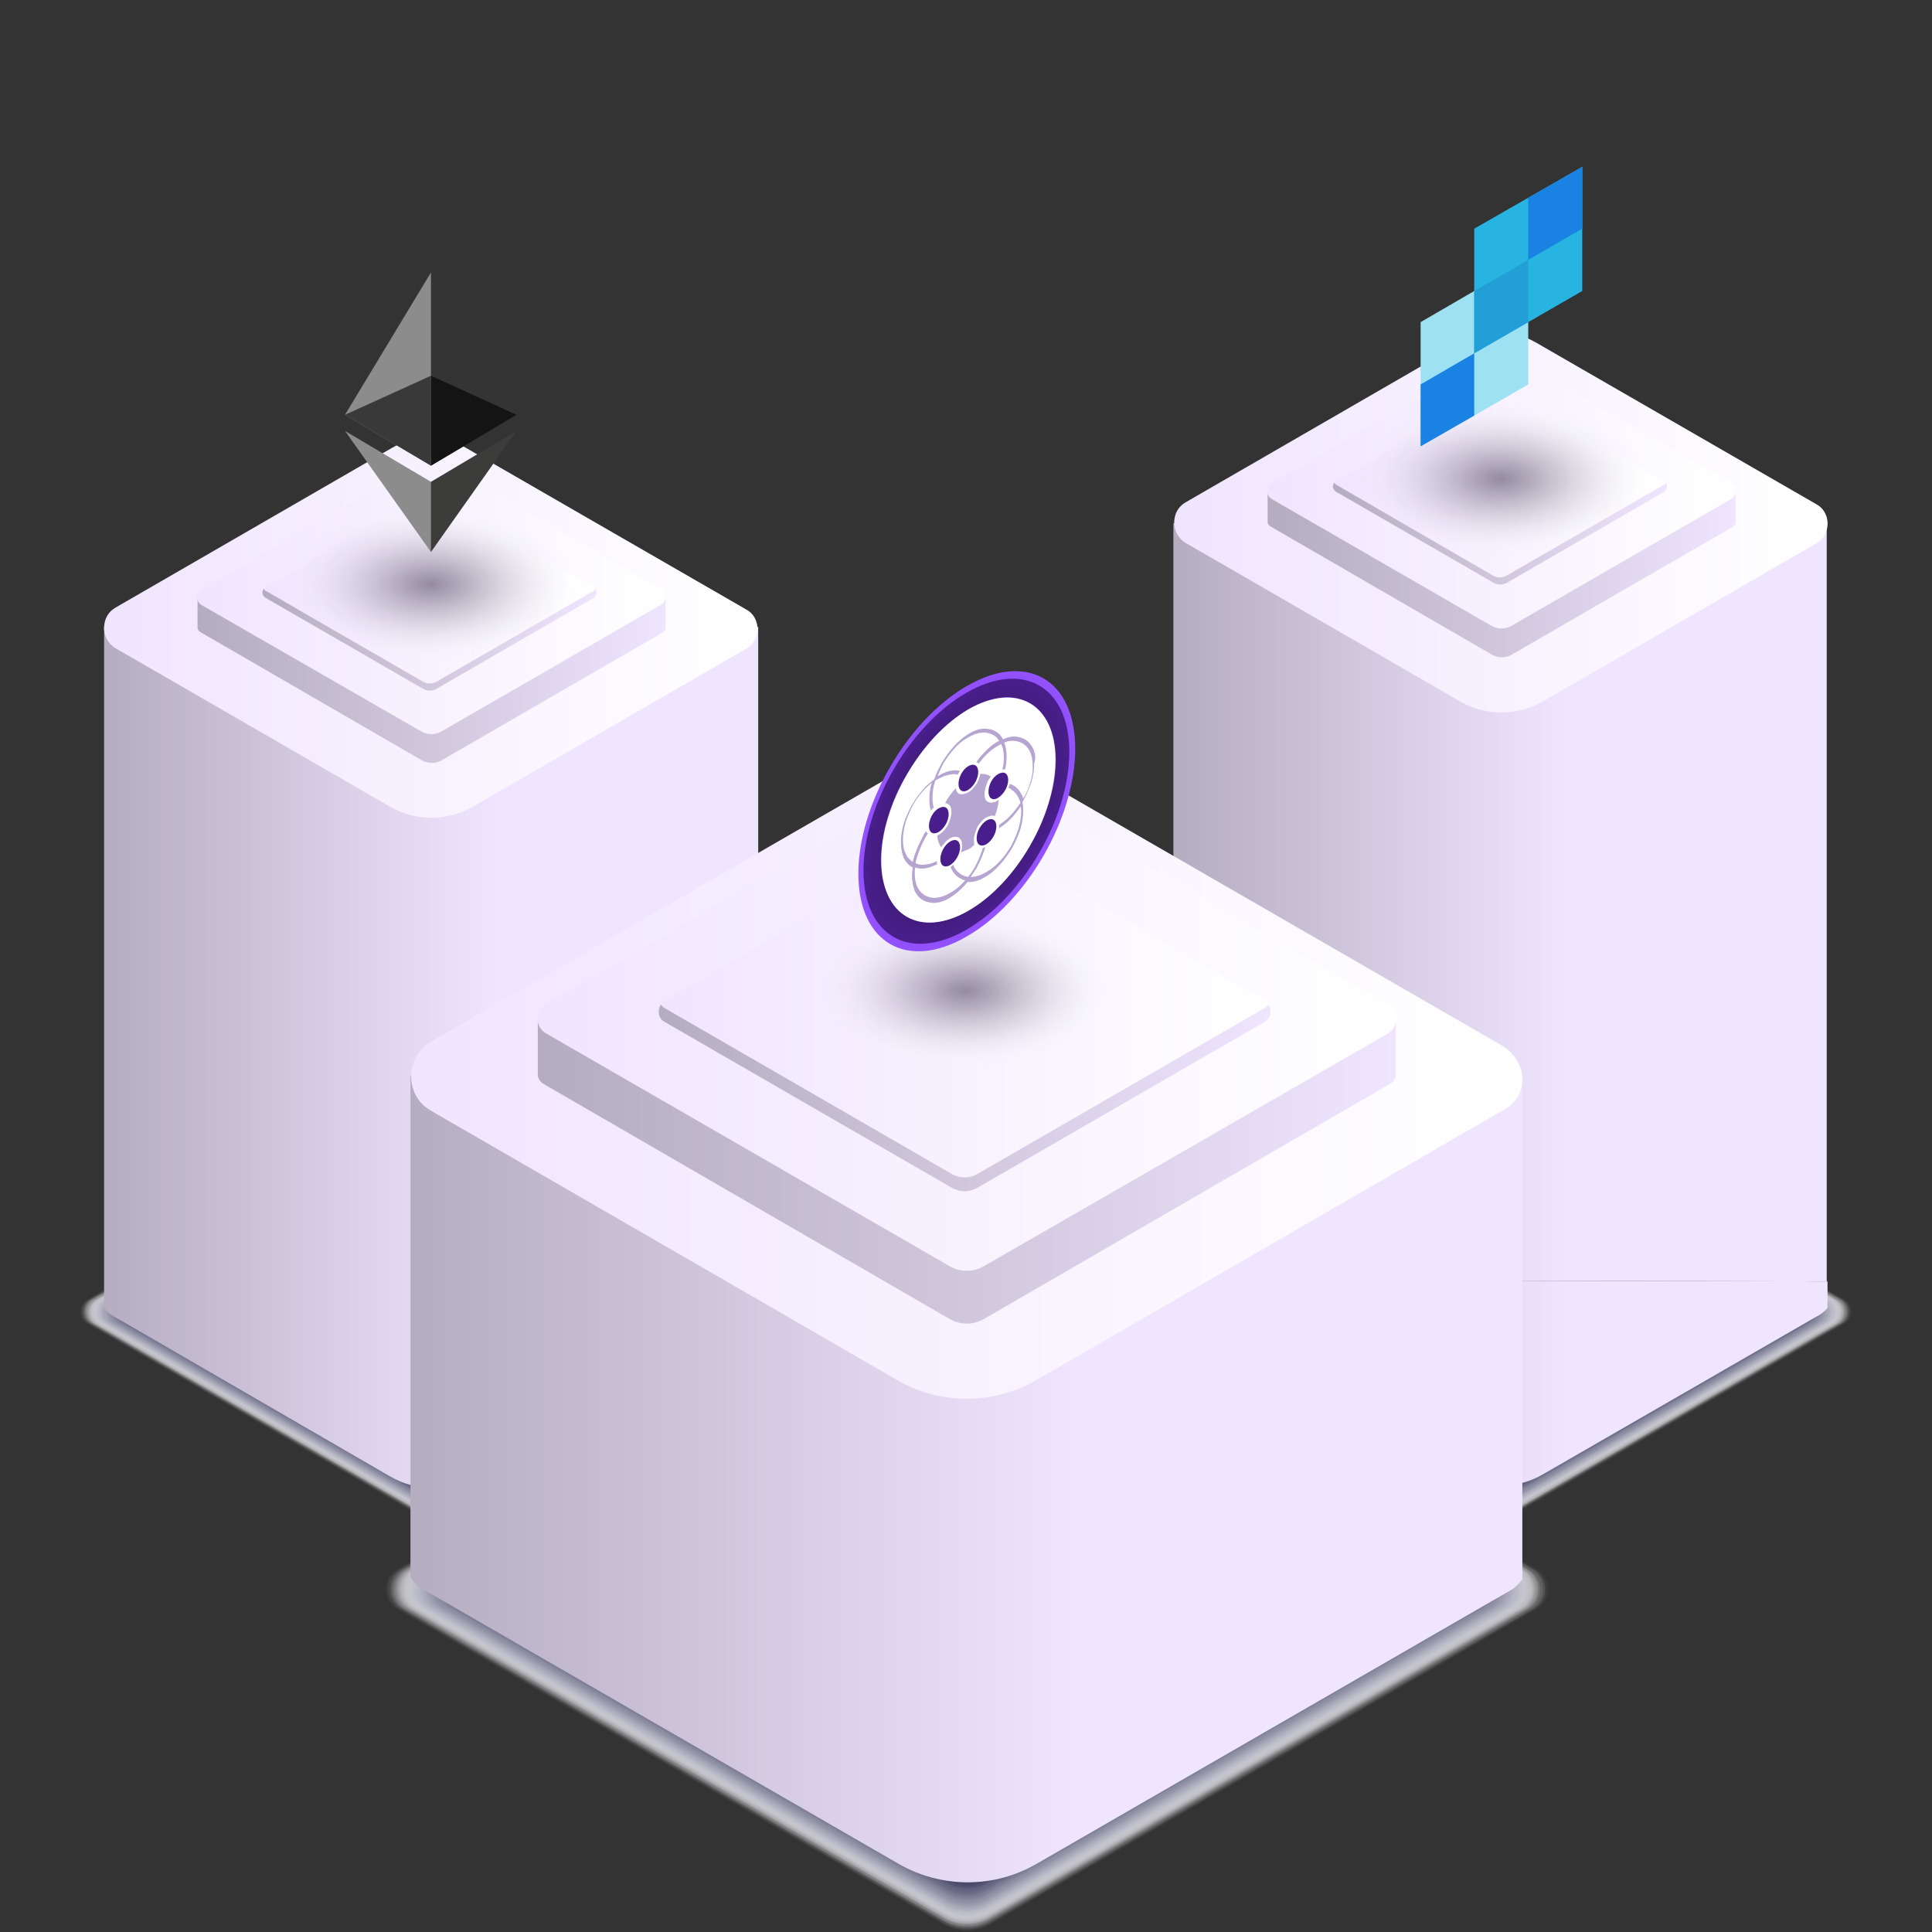 <?xml version="1.0" encoding="utf-8"?>
<!-- Generator: Adobe Illustrator 21.0.0, SVG Export Plug-In . SVG Version: 6.00 Build 0)  -->
<svg version="1.1" id="Layer_1" xmlns="http://www.w3.org/2000/svg" xmlns:xlink="http://www.w3.org/1999/xlink" x="0px" y="0px"
	 viewBox="0 0 490 490" style="enable-background:new 0 0 490 490;" xml:space="preserve">
<rect x="0" y="0" width="490" height="490" fill="#333333" stroke="none"/>
<style type="text/css">
	.st0{fill:#FFFFFF;fill-opacity:0;}
	.st1{opacity:1.960800e-02;fill:#FBFBFC;enable-background:new    ;}
	.st2{opacity:3.921600e-02;fill:#F8F8F9;enable-background:new    ;}
	.st3{opacity:5.882400e-02;fill:#F4F4F6;enable-background:new    ;}
	.st4{opacity:7.843100e-02;fill:#F1F1F3;enable-background:new    ;}
	.st5{opacity:9.803900e-02;fill:#EDEDF0;enable-background:new    ;}
	.st6{opacity:0.118;fill:#E9E9ED;enable-background:new    ;}
	.st7{opacity:0.137;fill:#E6E6EB;enable-background:new    ;}
	.st8{opacity:0.157;fill:#E2E2E8;enable-background:new    ;}
	.st9{opacity:0.176;fill:#DFDFE5;enable-background:new    ;}
	.st10{opacity:0.196;fill:#DBDBE2;enable-background:new    ;}
	.st11{opacity:0.216;fill:#D8D8DF;enable-background:new    ;}
	.st12{opacity:0.235;fill:#D4D4DC;enable-background:new    ;}
	.st13{opacity:0.255;fill:#D0D0D9;enable-background:new    ;}
	.st14{opacity:0.275;fill:#CDCDD6;enable-background:new    ;}
	.st15{opacity:0.294;fill:#C9C9D3;enable-background:new    ;}
	.st16{opacity:0.314;fill:#C6C6D0;enable-background:new    ;}
	.st17{opacity:0.333;fill:#C2C2CD;enable-background:new    ;}
	.st18{opacity:0.353;fill:#BEBECA;enable-background:new    ;}
	.st19{opacity:0.372;fill:#BBBBC7;enable-background:new    ;}
	.st20{opacity:0.392;fill:#B7B7C5;enable-background:new    ;}
	.st21{opacity:0.412;fill:#B4B4C2;enable-background:new    ;}
	.st22{opacity:0.431;fill:#B0B0BF;enable-background:new    ;}
	.st23{opacity:0.451;fill:#ACACBC;enable-background:new    ;}
	.st24{opacity:0.471;fill:#A9A9B9;enable-background:new    ;}
	.st25{opacity:0.49;fill:#A5A5B6;enable-background:new    ;}
	.st26{opacity:0.51;fill:#A2A2B3;enable-background:new    ;}
	.st27{opacity:0.529;fill:#9E9EB0;enable-background:new    ;}
	.st28{opacity:0.549;fill:#9B9BAD;enable-background:new    ;}
	.st29{opacity:0.569;fill:#9797AA;enable-background:new    ;}
	.st30{opacity:0.588;fill:#9393A7;enable-background:new    ;}
	.st31{opacity:0.608;fill:#9090A4;enable-background:new    ;}
	.st32{opacity:0.627;fill:#8C8CA2;enable-background:new    ;}
	.st33{opacity:0.647;fill:#89899F;enable-background:new    ;}
	.st34{opacity:0.667;fill:#85859C;enable-background:new    ;}
	.st35{opacity:0.686;fill:#818199;enable-background:new    ;}
	.st36{opacity:0.706;fill:#7E7E96;enable-background:new    ;}
	.st37{opacity:0.726;fill:#7A7A93;enable-background:new    ;}
	.st38{opacity:0.745;fill:#777790;enable-background:new    ;}
	.st39{opacity:0.765;fill:#73738D;enable-background:new    ;}
	.st40{opacity:0.784;fill:#6F6F8A;enable-background:new    ;}
	.st41{opacity:0.804;fill:#6C6C87;enable-background:new    ;}
	.st42{opacity:0.824;fill:#686884;enable-background:new    ;}
	.st43{opacity:0.843;fill:#656581;enable-background:new    ;}
	.st44{opacity:0.863;fill:#61617E;enable-background:new    ;}
	.st45{opacity:0.882;fill:#5E5E7C;enable-background:new    ;}
	.st46{opacity:0.902;fill:#5A5A79;enable-background:new    ;}
	.st47{opacity:0.922;fill:#565676;enable-background:new    ;}
	.st48{opacity:0.941;fill:#535373;enable-background:new    ;}
	.st49{opacity:0.961;fill:#4F4F70;enable-background:new    ;}
	.st50{opacity:0.98;fill:#4C4C6D;enable-background:new    ;}
	.st51{fill:#48486A;}
	.st52{fill:url(#SVGID_1_);}
	.st53{fill:url(#SVGID_2_);}
	.st54{fill:url(#XMLID_5_);}
	.st55{fill:url(#XMLID_6_);}
	.st56{fill:url(#XMLID_7_);}
	.st57{fill:url(#XMLID_8_);}
	.st58{opacity:0.43;fill:url(#XMLID_9_);enable-background:new    ;}
	.st59{fill:url(#SVGID_3_);}
	.st60{fill:url(#SVGID_4_);}
	.st61{fill:url(#XMLID_10_);}
	.st62{fill:url(#XMLID_11_);}
	.st63{fill:url(#XMLID_12_);}
	.st64{fill:url(#XMLID_13_);}
	.st65{fill:url(#SVGID_5_);}
	.st66{opacity:0.43;fill:url(#XMLID_14_);enable-background:new    ;}
	.st67{fill:url(#SVGID_6_);}
	.st68{fill:url(#SVGID_7_);}
	.st69{fill:url(#XMLID_15_);}
	.st70{fill:url(#XMLID_16_);}
	.st71{fill:url(#XMLID_17_);}
	.st72{fill:url(#XMLID_18_);}
	.st73{opacity:0.43;fill:url(#XMLID_19_);enable-background:new    ;}
	.st74{fill:url(#SVGID_8_);}
	.st75{fill:url(#SVGID_9_);}
	.st76{enable-background:new    ;}
	.st77{fill:#FFFFFF;}
	.st78{fill:#491E8C;}
	.st79{opacity:0.4;fill:#491E8C;enable-background:new    ;}
	.st80{fill:#343434;}
	.st81{fill:#8C8C8C;}
	.st82{fill:#3C3C3B;}
	.st83{fill:#141414;}
	.st84{fill:#393939;}
	.st85{fill:#9DE1F3;}
	.st86{fill:#27B4E1;}
	.st87{fill:#1A82E2;}
	.st88{fill:#239FD7;}
</style>
<g>
	<g>
		<g>
			<g>
				<g id="XMLID_26202_">
					<path id="XMLID_26208_" class="st0" d="M105.7,281.2l-84,48.5c-2.3,1.4-2.3,4.8,0,6.2l84,48.5c2.2,1.3,4.9,1.3,7.2,0l84-48.5
						c2.3-1.4,2.3-4.8,0-6.2l-84-48.5C110.7,279.8,107.9,279.8,105.7,281.2z"/>
					<path class="st1" d="M105.7,281.2l-83.8,48.4c-2.3,1.4-2.3,4.8,0,6.2l83.8,48.4c2.2,1.3,4.9,1.3,7.2,0l83.8-48.4
						c2.3-1.4,2.3-4.8,0-6.2l-83.8-48.4C110.7,279.9,107.9,279.9,105.7,281.2z"/>
					<path class="st2" d="M105.7,281.4l-83.5,48.2c-2.3,1.4-2.3,4.8,0,6.1l83.5,48.2c2.2,1.3,4.9,1.3,7.1,0l83.5-48.2
						c2.3-1.4,2.3-4.8,0-6.1l-83.5-48.2C110.7,280.1,108,280.1,105.7,281.4z"/>
					<path class="st3" d="M105.7,281.5l-83.3,48.1c-2.3,1.3-2.3,4.8,0,6.1l83.3,48.1c2.2,1.3,4.9,1.3,7.1,0l83.3-48.1
						c2.3-1.3,2.3-4.8,0-6.1l-83.3-48.1C110.7,280.3,108,280.3,105.7,281.5z"/>
					<path class="st4" d="M105.7,281.7l-83,47.9c-2.3,1.3-2.3,4.8,0,6.1l83,47.9c2.2,1.3,4.9,1.3,7.1,0l83-47.9
						c2.3-1.3,2.3-4.8,0-6.1l-83-47.9C110.7,280.4,108,280.4,105.7,281.7z"/>
					<path class="st5" d="M105.7,281.8L23,329.6c-2.3,1.3-2.3,4.7,0,6.1l82.8,47.8c2.1,1.3,4.9,1.3,7.1,0l82.8-47.8
						c2.3-1.3,2.3-4.7,0-6.1l-82.9-47.8C110.7,280.6,108,280.6,105.7,281.8z"/>
					<path class="st6" d="M105.7,282l-82.6,47.6c-2.3,1.3-2.3,4.7,0,6.1l82.6,47.6c2.1,1.2,4.9,1.2,7.1,0l82.6-47.6
						c2.3-1.3,2.3-4.7,0-6.1L112.8,282C110.6,280.7,108,280.7,105.7,282z"/>
					<path class="st7" d="M105.7,282.1l-82.3,47.5c-2.3,1.3-2.3,4.7,0,6.1l82.4,47.5c2.1,1.2,4.9,1.2,7,0l82.4-47.5
						c2.3-1.3,2.3-4.7,0-6.1l-82.4-47.5C110.6,280.9,108,280.9,105.7,282.1z"/>
					<path class="st8" d="M105.8,282.3l-82.2,47.3c-2.3,1.3-2.3,4.7,0,6l82.2,47.4c2.1,1.2,4.9,1.2,7,0l82.1-47.4
						c2.3-1.3,2.3-4.7,0-6l-82.1-47.4C110.6,281,108,281,105.8,282.3z"/>
					<path class="st9" d="M105.8,282.4l-81.9,47.3c-2.3,1.3-2.3,4.7,0,6l81.9,47.3c2.1,1.2,4.9,1.2,7,0l81.9-47.3
						c2.3-1.3,2.3-4.7,0-6l-81.9-47.3C110.6,281.2,108,281.2,105.8,282.4z"/>
					<path class="st10" d="M105.8,282.6l-81.6,47.2c-2.3,1.3-2.3,4.7,0,6l81.6,47.1c2.1,1.2,4.9,1.2,7,0l81.6-47.2
						c2.3-1.3,2.3-4.7,0-6l-81.6-47.2C110.6,281.2,108,281.2,105.8,282.6z"/>
					<path class="st11" d="M105.8,282.7l-81.4,47.1c-2.3,1.3-2.3,4.7,0,6l81.4,47c2.1,1.2,4.8,1.2,6.9,0l81.4-47
						c2.3-1.3,2.3-4.7,0-6l-81.4-47C110.6,281.4,108,281.4,105.8,282.7z"/>
					<path class="st12" d="M105.8,282.8l-81.2,46.9c-2.2,1.3-2.2,4.6,0,6l81.2,46.8c2.1,1.2,4.8,1.2,6.9,0l81.2-46.9
						c2.2-1.3,2.2-4.6,0-6l-81.2-46.9C110.6,281.6,108,281.6,105.8,282.8z"/>
					<path class="st13" d="M105.8,282.9l-81,46.7c-2.2,1.3-2.2,4.6,0,5.9l81,46.7c2.1,1.2,4.8,1.2,6.9,0l81-46.7
						c2.2-1.3,2.2-4.6,0-5.9l-81-46.7C110.6,281.7,108,281.7,105.8,282.9z"/>
					<path class="st14" d="M105.8,283.1l-80.7,46.6c-2.2,1.3-2.2,4.6,0,5.9l80.7,46.6c2.1,1.2,4.8,1.2,6.9,0l80.7-46.6
						c2.2-1.3,2.2-4.6,0-5.9l-80.7-46.6C110.6,281.9,108,281.9,105.8,283.1z"/>
					<path class="st15" d="M105.8,283.2l-80.5,46.5c-2.2,1.3-2.2,4.6,0,5.9l80.5,46.5c2.1,1.2,4.8,1.2,6.9,0l80.5-46.5
						c2.2-1.3,2.2-4.6,0-5.9l-80.5-46.5C110.6,282,108,282,105.8,283.2z"/>
					<path class="st16" d="M105.8,283.4l-80.2,46.3c-2.2,1.3-2.2,4.6,0,5.9l80.2,46.3c2.1,1.2,4.8,1.2,6.8,0l80.2-46.3
						c2.2-1.3,2.2-4.6,0-5.9l-80.2-46.3C110.6,282.2,108,282.2,105.8,283.4z"/>
					<path class="st17" d="M105.8,283.5l-80,46.2c-2.2,1.3-2.2,4.6,0,5.9l80,46.2c2.1,1.2,4.8,1.2,6.8,0l80-46.2
						c2.2-1.3,2.2-4.6,0-5.9l-80-46.2C110.6,282.3,108,282.3,105.8,283.5z"/>
					<path class="st18" d="M105.9,283.7l-79.8,46c-2.2,1.3-2.2,4.6,0,5.9l79.8,46c2.1,1.2,4.7,1.2,6.8,0l79.8-46
						c2.2-1.3,2.2-4.6,0-5.9l-79.8-46C110.6,282.5,108,282.5,105.9,283.7z"/>
					<path class="st19" d="M105.9,283.9l-79.6,45.9c-2.2,1.3-2.2,4.5,0,5.8l79.6,45.9c2.1,1.2,4.7,1.2,6.8,0l79.6-45.9
						c2.2-1.3,2.2-4.5,0-5.8l-79.6-45.9C110.6,282.7,108,282.7,105.9,283.9z"/>
					<path class="st20" d="M105.9,284l-79.3,45.8c-2.2,1.3-2.2,4.5,0,5.8l79.3,45.8c2.1,1.2,4.7,1.2,6.8,0l79.3-45.8
						c2.2-1.3,2.2-4.5,0-5.8L112.7,284C110.6,282.7,108,282.7,105.9,284z"/>
					<path class="st21" d="M105.9,284.1l-79.1,45.7c-2.2,1.3-2.2,4.5,0,5.8l79.1,45.7c2.1,1.2,4.7,1.2,6.7,0l79.1-45.7
						c2.2-1.3,2.2-4.5,0-5.8l-79.1-45.7C110.6,282.9,108,282.9,105.9,284.1z"/>
					<path class="st22" d="M105.9,284.2l-78.8,45.6c-2.2,1.3-2.2,4.5,0,5.8l78.8,45.6c2.1,1.2,4.7,1.2,6.7,0l78.8-45.6
						c2.2-1.3,2.2-4.5,0-5.8l-78.8-45.6C110.6,283,108,283,105.9,284.2z"/>
					<path class="st23" d="M105.9,284.4l-78.6,45.4c-2.2,1.3-2.2,4.5,0,5.8l78.6,45.4c2.1,1.2,4.7,1.2,6.7,0l78.6-45.4
						c2.2-1.3,2.2-4.5,0-5.8l-78.6-45.4C110.6,283.2,108,283.2,105.9,284.4z"/>
					<path class="st24" d="M105.9,284.5l-78.4,45.3c-2.2,1.3-2.2,4.5,0,5.7l78.4,45.3c2.1,1.2,4.7,1.2,6.7,0l78.4-45.3
						c2.2-1.3,2.2-4.5,0-5.7l-78.4-45.3C110.6,283.3,108,283.3,105.9,284.5z"/>
					<path class="st25" d="M105.9,284.7l-78.2,45.1c-2.2,1.3-2.2,4.5,0,5.7l78.2,45.1c2.1,1.2,4.6,1.2,6.7,0l78.2-45.1
						c2.2-1.3,2.2-4.5,0-5.7l-78.2-45.1C110.6,283.5,108,283.5,105.9,284.7z"/>
					<path class="st26" d="M105.9,284.8l-78,45c-2.1,1.3-2.1,4.4,0,5.7l78,45c2.1,1.2,4.6,1.2,6.6,0l78-45c2.1-1.3,2.1-4.4,0-5.7
						l-78-45C110.6,283.6,108,283.6,105.9,284.8z"/>
					<path class="st27" d="M106,285l-77.7,44.8c-2.1,1.3-2.1,4.4,0,5.7l77.7,44.8c2.1,1.2,4.6,1.2,6.6,0l77.7-44.8
						c2.1-1.3,2.1-4.4,0-5.7L112.6,285C110.6,283.8,108,283.8,106,285z"/>
					<path class="st28" d="M106,285.1l-77.5,44.7c-2.1,1.2-2.1,4.4,0,5.7l77.5,44.7c2.1,1.2,4.6,1.2,6.6,0l77.5-44.7
						c2.1-1.2,2.1-4.4,0-5.7l-77.5-44.7C110.6,284,108,284,106,285.1z"/>
					<path class="st29" d="M106,285.3l-77.2,44.6c-2.1,1.2-2.1,4.4,0,5.7l77.2,44.6c2.1,1.2,4.6,1.2,6.6,0l77.2-44.6
						c2.1-1.2,2.1-4.4,0-5.7l-77.2-44.6C110.6,284.1,108,284.1,106,285.3z"/>
					<path class="st30" d="M106,285.4l-77,44.5c-2.1,1.2-2.1,4.4,0,5.6l77,44.5c2.1,1.2,4.6,1.2,6.5,0l77-44.5
						c2.1-1.2,2.1-4.4,0-5.6l-77-44.5C110.6,284.2,108,284.2,106,285.4z"/>
					<path class="st31" d="M106,285.5l-76.8,44.3c-2.1,1.2-2.1,4.4,0,5.6l76.8,44.4c2.1,1.2,4.6,1.2,6.5,0l76.8-44.4
						c2.1-1.2,2.1-4.4,0-5.6l-76.8-44.3C110.5,284.3,108,284.3,106,285.5z"/>
					<path class="st32" d="M106,285.6l-76.6,44.2c-2.1,1.2-2.1,4.4,0,5.6l76.6,44.2c2.1,1.2,4.5,1.2,6.5,0l76.6-44.2
						c2.1-1.2,2.1-4.4,0-5.6l-76.6-44.2C110.5,284.5,108,284.5,106,285.6z"/>
					<path class="st33" d="M106,285.8l-76.3,44.1c-2.1,1.2-2.1,4.3,0,5.6l76.3,44.1c2.1,1.1,4.5,1.1,6.5,0l76.3-44.1
						c2.1-1.2,2.1-4.3,0-5.6l-76.3-44.1C110.5,284.6,108,284.6,106,285.8z"/>
					<path class="st34" d="M106,285.9l-76.1,43.9c-2.1,1.2-2.1,4.3,0,5.6l76.1,43.9c2.1,1.1,4.5,1.1,6.5,0l76.1-43.9
						c2.1-1.2,2.1-4.3,0-5.6l-76.1-43.9C110.5,284.8,108,284.8,106,285.9z"/>
					<path class="st35" d="M106,286.1l-75.8,43.8c-2.1,1.2-2.1,4.3,0,5.5l75.8,43.8c2,1.1,4.5,1.1,6.4,0l75.8-43.8
						c2.1-1.2,2.1-4.3,0-5.5l-75.8-43.8C110.5,284.9,108,284.9,106,286.1z"/>
					<path class="st36" d="M106,286.2l-75.6,43.6c-2.1,1.2-2.1,4.3,0,5.5l75.6,43.6c2,1.1,4.5,1.1,6.4,0l75.6-43.6
						c2.1-1.2,2.1-4.3,0-5.5l-75.6-43.6C110.5,285.1,108,285.1,106,286.2z"/>
					<path class="st37" d="M106.1,286.4l-75.4,43.5c-2.1,1.2-2.1,4.3,0,5.5l75.4,43.5c2,1.1,4.5,1.1,6.4,0l75.4-43.5
						c2.1-1.2,2.1-4.3,0-5.5l-75.4-43.5C110.5,285.3,108,285.3,106.1,286.4z"/>
					<path class="st38" d="M106.1,286.5l-75.2,43.4c-2.1,1.2-2.1,4.3,0,5.5l75.2,43.4c2,1.1,4.4,1.1,6.4,0l75.2-43.4
						c2.1-1.2,2.1-4.3,0-5.5l-75.3-43.4C110.5,285.4,108,285.4,106.1,286.5z"/>
					<path class="st39" d="M106.1,286.7l-74.9,43.2c-2.1,1.2-2.1,4.3,0,5.5l74.9,43.2c2,1.1,4.4,1.1,6.4,0l74.9-43.2
						c2.1-1.2,2.1-4.3,0-5.5l-74.9-43.2C110.5,285.5,108,285.5,106.1,286.7z"/>
					<path class="st40" d="M106.1,286.9L31.4,330c-2.1,1.2-2.1,4.3,0,5.5l74.7,43.1c2,1.1,4.4,1.1,6.4,0l74.7-43.1
						c2.1-1.2,2.1-4.3,0-5.5l-74.7-43.1C110.5,285.6,108,285.6,106.1,286.9z"/>
					<path class="st41" d="M106.1,286.9l-74.4,43c-2.1,1.2-2.1,4.2,0,5.4l74.4,43c2,1.1,4.4,1.1,6.4,0l74.4-43
						c2.1-1.2,2.1-4.2,0-5.4l-74.4-43C110.5,285.8,108,285.8,106.1,286.9z"/>
					<path class="st42" d="M106.1,287.1L31.8,330c-2.1,1.2-2.1,4.2,0,5.4l74.2,42.9c2,1.1,4.4,1.1,6.4,0l74.2-42.9
						c2.1-1.2,2.1-4.2,0-5.4l-74.2-42.9C110.5,285.9,108,285.9,106.1,287.1z"/>
					<path class="st43" d="M106.1,287.2l-74,42.7c-2.1,1.2-2.1,4.2,0,5.4l74,42.7c2,1.1,4.4,1.1,6.4,0l74-42.7
						c2.1-1.2,2.1-4.2,0-5.4l-74-42.7C110.5,286.1,108,286.1,106.1,287.2z"/>
					<path class="st44" d="M106.1,287.4L32.3,330c-2.1,1.2-2.1,4.2,0,5.4l73.8,42.6c2,1.1,4.4,1.1,6.3,0l73.8-42.6
						c2.1-1.2,2.1-4.2,0-5.4l-73.8-42.6C110.5,286.3,108,286.3,106.1,287.4z"/>
					<path class="st45" d="M106.1,287.5L32.6,330c-2.1,1.2-2.1,4.2,0,5.4l73.5,42.5c2,1.1,4.3,1.1,6.3,0l73.5-42.5
						c2.1-1.2,2.1-4.2,0-5.4l-73.5-42.5C110.5,286.4,108,286.4,106.1,287.5z"/>
					<path class="st46" d="M106.2,287.7L32.9,330c-2.1,1.2-2.1,4.2,0,5.3l73.3,42.3c2,1.1,4.3,1.1,6.3,0l73.3-42.3
						c2.1-1.2,2.1-4.2,0-5.3l-73.3-42.3C110.5,286.6,108,286.6,106.2,287.7z"/>
					<path class="st47" d="M106.2,287.8l-73,42.2c-2.1,1.2-2.1,4.2,0,5.3l73,42.2c2,1.1,4.3,1.1,6.3,0l73-42.2
						c2.1-1.2,2.1-4.2,0-5.3l-73-42.2C110.5,286.7,108,286.7,106.2,287.8z"/>
					<path class="st48" d="M106.2,288l-72.8,42c-2.1,1.2-2.1,4.1,0,5.3l72.8,42c2,1.1,4.3,1.1,6.3,0l72.8-42c2.1-1.2,2.1-4.1,0-5.3
						l-72.8-42C110.5,286.9,108,286.9,106.2,288z"/>
					<path class="st49" d="M106.2,288.1L33.6,330c-2.1,1.2-2.1,4.1,0,5.3l72.6,41.9c2,1.1,4.3,1.1,6.2,0l72.6-41.9
						c2.1-1.2,2.1-4.1,0-5.3l-72.6-41.9C110.5,286.9,108,286.9,106.2,288.1z"/>
					<path class="st50" d="M106.2,288.3L33.8,330c-2.1,1.2-2.1,4.1,0,5.3l72.4,41.7c1.9,1.1,4.3,1.1,6.2,0l72.4-41.7
						c2.1-1.2,2.1-4.1,0-5.3l-72.4-41.7C110.5,287.1,108,287.1,106.2,288.3z"/>
					<path id="XMLID_26207_" class="st51" d="M106.2,288.3L34.1,330c-2.1,1.2-2.1,4.1,0,5.3l72.1,41.7c1.9,1.1,4.3,1.1,6.2,0
						l72.1-41.7c2.1-1.2,2.1-4.1,0-5.3l-72.1-41.7C110.5,287.2,108.1,287.2,106.2,288.3z"/>
				</g>
				<g>
					
						<linearGradient id="SVGID_1_" gradientUnits="userSpaceOnUse" x1="25.392" y1="221.871" x2="193.138" y2="221.871" gradientTransform="matrix(1 0 0 -1 0 490)">
						<stop  offset="0" style="stop-color:#B4ACBF"/>
						<stop  offset="0.6" style="stop-color:#F0E5FF"/>
					</linearGradient>
					<path class="st52" d="M26.4,159v166v6.7c0.5,0.7,1.1,1.3,2,1.9L99,374.5c3.3,1.9,6.8,2.8,10.5,2.8c3.6,0,7.2-0.9,10.5-2.8
						l70.4-40.6c0.7-0.5,1.4-1,1.9-1.7v-6.6V159H26.4z"/>
					
						<linearGradient id="SVGID_2_" gradientUnits="userSpaceOnUse" x1="26.414" y1="330.753" x2="192.12" y2="330.753" gradientTransform="matrix(1 0 0 -1 0 490)">
						<stop  offset="0" style="stop-color:#F0E5FF"/>
						<stop  offset="1" style="stop-color:#FFFFFF"/>
					</linearGradient>
					<path class="st53" d="M29.3,164.4l69.8,40.3c6.4,3.6,14.2,3.6,20.6,0l69.6-40.2c2.1-1.2,3-3.5,2.8-5.6
						c-0.2-1.7-1.1-3.4-2.8-4.3l-71.1-41c-5.8-3.4-13-3.4-18.8,0l-70.1,40.5c-1.9,1.1-2.8,2.9-2.9,4.9
						C26.3,161.1,27.3,163.2,29.3,164.4z"/>
					<g>
						<g id="XMLID_26135_">
							
								<linearGradient id="XMLID_5_" gradientUnits="userSpaceOnUse" x1="50.142" y1="331.459" x2="168.84" y2="331.459" gradientTransform="matrix(1 0 0 -1 0 490)">
								<stop  offset="0" style="stop-color:#B4ACBF"/>
								<stop  offset="0.515" style="stop-color:#D1C8DE"/>
								<stop  offset="1" style="stop-color:#F0E5FF"/>
							</linearGradient>
							<path id="XMLID_26198_" class="st54" d="M107,124.3l-56.9,27.1v7.8c0,0.5,0.3,0.8,0.7,1.1l56.3,32.6c1.5,0.8,3.3,0.8,4.8,0
								l56.2-32.5c0.5-0.3,0.7-0.7,0.7-1.2v-7.7L112,124.4C110.3,123.4,108.5,123.4,107,124.3z"/>
							
								<linearGradient id="XMLID_6_" gradientUnits="userSpaceOnUse" x1="50.072" y1="338.615" x2="168.724" y2="338.615" gradientTransform="matrix(1 0 0 -1 0 490)">
								<stop  offset="0" style="stop-color:#F0E5FF"/>
								<stop  offset="1" style="stop-color:#FFFFFF"/>
							</linearGradient>
							<path id="XMLID_26196_" class="st55" d="M107,117.2l-55.8,32.2c-1.6,0.9-1.6,3.2,0,4.1l55.8,32.1c1.5,0.8,3.3,0.8,4.8,0
								l55.8-32.2c1.6-0.9,1.6-3.2,0-4.1l-55.8-32.2C110.3,116.3,108.5,116.3,107,117.2z"/>
						</g>
						
							<linearGradient id="XMLID_7_" gradientUnits="userSpaceOnUse" x1="66.765" y1="339.765" x2="151.376" y2="339.765" gradientTransform="matrix(1 0 0 -1 0 490)">
							<stop  offset="0" style="stop-color:#F0E5FF"/>
							<stop  offset="1" style="stop-color:#FFFFFF"/>
						</linearGradient>
						<path id="XMLID_26119_" class="st56" d="M107.4,125.8l-39.8,23c-1.1,0.7-1.1,2.2,0,2.9l39.8,23c1,0.6,2.3,0.6,3.4,0l39.8-23
							c1.1-0.7,1.1-2.2,0-2.9l-39.8-23C109.7,125.2,108.4,125.2,107.4,125.8z"/>
						
							<linearGradient id="XMLID_8_" gradientUnits="userSpaceOnUse" x1="66.73" y1="327.799" x2="151.346" y2="327.799" gradientTransform="matrix(1 0 0 -1 0 490)">
							<stop  offset="0" style="stop-color:#B4ACBF"/>
							<stop  offset="0.515" style="stop-color:#D1C8DE"/>
							<stop  offset="1" style="stop-color:#F0E5FF"/>
						</linearGradient>
						<path id="XMLID_26108_" class="st57" d="M150.5,149.9l-39.8,23c-1,0.6-2.3,0.6-3.4,0l-39.8-23c-0.3-0.1-0.4-0.3-0.6-0.6
							c-0.6,0.7-0.4,1.9,0.6,2.4l39.8,23c1,0.6,2.3,0.6,3.4,0l39.8-23c0.8-0.5,1-1.6,0.6-2.4C150.9,149.6,150.7,149.7,150.5,149.9z"
							/>
					</g>
				</g>
			</g>
			
				<radialGradient id="XMLID_9_" cx="109.351" cy="-7217.711" r="37.761" gradientTransform="matrix(1 0 0 -0.517 0 -3583.383)" gradientUnits="userSpaceOnUse">
				<stop  offset="0" style="stop-color:#120426"/>
				<stop  offset="8.588529e-02" style="stop-color:#1A0D2E;stop-opacity:0.914"/>
				<stop  offset="0.226" style="stop-color:#322543;stop-opacity:0.774"/>
				<stop  offset="0.403" style="stop-color:#574D65;stop-opacity:0.597"/>
				<stop  offset="0.61" style="stop-color:#8B8495;stop-opacity:0.39"/>
				<stop  offset="0.84" style="stop-color:#CDCAD1;stop-opacity:0.161"/>
				<stop  offset="1" style="stop-color:#FFFFFF;stop-opacity:0"/>
			</radialGradient>
			<path id="XMLID_26060_" class="st58" d="M82.9,134.3c14.6-8.4,38.4-8.4,52.9,0c14.6,8.4,14.6,22.1,0,30.5s-38.4,8.4-52.9,0
				C68.4,156.5,68.4,142.8,82.9,134.3z"/>
			<g>
				<g id="XMLID_1473_">
					<path id="XMLID_1475_" class="st0" d="M377.1,281.2l-84,48.5c-2.3,1.4-2.3,4.8,0,6.2l84,48.5c2.2,1.3,4.9,1.3,7.2,0l84-48.5
						c2.3-1.4,2.3-4.8,0-6.2l-84-48.5C382,279.8,379.2,279.8,377.1,281.2z"/>
					<path class="st1" d="M377.1,281.2l-83.8,48.4c-2.3,1.4-2.3,4.8,0,6.2l83.8,48.4c2.2,1.3,4.9,1.3,7.2,0l83.8-48.4
						c2.3-1.4,2.3-4.8,0-6.2l-83.8-48.4C382,279.9,379.2,279.9,377.1,281.2z"/>
					<path class="st2" d="M377.1,281.4l-83.5,48.2c-2.3,1.4-2.3,4.8,0,6.1l83.5,48.2c2.2,1.3,4.9,1.3,7.1,0l83.5-48.2
						c2.3-1.4,2.3-4.8,0-6.1l-83.5-48.2C382,280.1,379.2,280.1,377.1,281.4z"/>
					<path class="st3" d="M377.1,281.5l-83.3,48.1c-2.3,1.3-2.3,4.8,0,6.1l83.3,48.1c2.2,1.3,4.9,1.3,7.1,0l83.3-48.1
						c2.3-1.3,2.3-4.8,0-6.1l-83.3-48.1C382,280.3,379.2,280.3,377.1,281.5z"/>
					<path class="st4" d="M377.1,281.7l-83,47.9c-2.3,1.3-2.3,4.8,0,6.1l83,47.9c2.2,1.3,4.9,1.3,7.1,0l83-47.9
						c2.3-1.3,2.3-4.8,0-6.1l-83-47.9C382,280.4,379.2,280.4,377.1,281.7z"/>
					<path class="st5" d="M377.1,281.8l-82.8,47.8c-2.3,1.3-2.3,4.7,0,6.1l82.8,47.8c2.1,1.3,4.9,1.3,7.1,0l82.8-47.8
						c2.3-1.3,2.3-4.7,0-6.1l-82.8-47.8C382,280.6,379.2,280.6,377.1,281.8z"/>
					<path class="st6" d="M377.1,282l-82.6,47.6c-2.3,1.3-2.3,4.7,0,6.1l82.6,47.6c2.1,1.2,4.9,1.2,7.1,0l82.6-47.6
						c2.3-1.3,2.3-4.7,0-6.1L384.2,282C382,280.7,379.3,280.7,377.1,282z"/>
					<path class="st7" d="M377.1,282.1l-82.4,47.5c-2.3,1.3-2.3,4.7,0,6.1l82.4,47.5c2.1,1.2,4.9,1.2,7,0l82.4-47.5
						c2.3-1.3,2.3-4.7,0-6.1l-82.4-47.5C382,280.9,379.3,280.9,377.1,282.1z"/>
					<path class="st8" d="M377.1,282.3L295,329.7c-2.3,1.3-2.3,4.7,0,6l82.1,47.4c2.1,1.2,4.9,1.2,7,0l82.1-47.4
						c2.3-1.3,2.3-4.7,0-6l-82.1-47.4C382,281,379.3,281,377.1,282.3z"/>
					<path class="st9" d="M377.1,282.4l-81.9,47.3c-2.3,1.3-2.3,4.7,0,6l81.9,47.3c2.1,1.2,4.9,1.2,7,0l81.9-47.3
						c2.3-1.3,2.3-4.7,0-6l-81.9-47.3C382,281.2,379.3,281.2,377.1,282.4z"/>
					<path class="st10" d="M377.2,282.6l-81.6,47.2c-2.3,1.3-2.3,4.7,0,6l81.6,47.2c2.1,1.2,4.9,1.2,7,0l81.6-47.2
						c2.3-1.3,2.3-4.7,0-6l-81.7-47.2C382,281.2,379.3,281.2,377.2,282.6z"/>
					<path class="st11" d="M377.2,282.7l-81.4,47c-2.3,1.3-2.3,4.7,0,6l81.4,47c2.1,1.2,4.8,1.2,6.9,0l81.4-47c2.3-1.3,2.3-4.7,0-6
						l-81.4-47C382,281.4,379.3,281.4,377.2,282.7z"/>
					<path class="st12" d="M377.2,282.8L296,329.7c-2.2,1.3-2.2,4.6,0,6l81.2,46.9c2.1,1.2,4.8,1.2,6.9,0l81.2-46.9
						c2.2-1.3,2.2-4.6,0-6l-81.2-46.9C382,281.6,379.3,281.6,377.2,282.8z"/>
					<path class="st13" d="M377.2,282.9l-81,46.7c-2.2,1.3-2.2,4.6,0,5.9l81,46.7c2.1,1.2,4.8,1.2,6.9,0l81-46.7
						c2.2-1.3,2.2-4.6,0-5.9l-81-46.7C382,281.7,379.3,281.7,377.2,282.9z"/>
					<path class="st14" d="M377.2,283.1l-80.7,46.6c-2.2,1.3-2.2,4.6,0,5.9l80.7,46.6c2.1,1.2,4.8,1.2,6.9,0l80.7-46.6
						c2.2-1.3,2.2-4.6,0-5.9l-80.7-46.6C382,281.9,379.3,281.9,377.2,283.1z"/>
					<path class="st15" d="M377.2,283.2l-80.5,46.5c-2.2,1.3-2.2,4.6,0,5.9l80.5,46.5c2.1,1.2,4.8,1.2,6.9,0l80.5-46.5
						c2.2-1.3,2.2-4.6,0-5.9l-80.5-46.5C382,282,379.3,282,377.2,283.2z"/>
					<path class="st16" d="M377.2,283.4L297,329.7c-2.2,1.3-2.2,4.6,0,5.9l80.2,46.3c2.1,1.2,4.8,1.2,6.8,0l80.2-46.3
						c2.2-1.3,2.2-4.6,0-5.9l-80.1-46.3C382,282.2,379.3,282.2,377.2,283.4z"/>
					<path class="st17" d="M377.2,283.5l-80,46.2c-2.2,1.3-2.2,4.6,0,5.9l80,46.2c2.1,1.2,4.8,1.2,6.8,0l80-46.2
						c2.2-1.3,2.2-4.6,0-5.9l-79.9-46.2C382,282.3,379.3,282.3,377.2,283.5z"/>
					<path class="st18" d="M377.2,283.7l-79.8,46c-2.2,1.3-2.2,4.6,0,5.9l79.8,46c2.1,1.2,4.7,1.2,6.8,0l79.8-46
						c2.2-1.3,2.2-4.6,0-5.9l-79.8-46C382,282.5,379.3,282.5,377.2,283.7z"/>
					<path class="st19" d="M377.3,283.9l-79.6,45.9c-2.2,1.3-2.2,4.5,0,5.8l79.6,45.9c2.1,1.2,4.7,1.2,6.8,0l79.6-45.9
						c2.2-1.3,2.2-4.5,0-5.8l-79.6-45.9C382,282.7,379.3,282.7,377.3,283.9z"/>
					<path class="st20" d="M377.3,284L298,329.7c-2.2,1.3-2.2,4.5,0,5.8l79.3,45.8c2.1,1.2,4.7,1.2,6.8,0l79.3-45.8
						c2.2-1.3,2.2-4.5,0-5.8L384.1,284C382,282.7,379.3,282.7,377.3,284z"/>
					<path class="st21" d="M377.3,284.1l-79.1,45.7c-2.2,1.3-2.2,4.5,0,5.8l79.1,45.7c2.1,1.2,4.7,1.2,6.7,0l79.1-45.7
						c2.2-1.3,2.2-4.5,0-5.8L384,284.1C382,282.9,379.3,282.9,377.3,284.1z"/>
					<path class="st22" d="M377.3,284.2l-78.8,45.6c-2.2,1.3-2.2,4.5,0,5.8l78.8,45.6c2.1,1.2,4.7,1.2,6.7,0l78.8-45.6
						c2.2-1.3,2.2-4.5,0-5.8L384,284.2C382,283,379.3,283,377.3,284.2z"/>
					<path class="st23" d="M377.3,284.4l-78.6,45.4c-2.2,1.3-2.2,4.5,0,5.8l78.6,45.4c2.1,1.2,4.7,1.2,6.7,0l78.6-45.4
						c2.2-1.3,2.2-4.5,0-5.8L384,284.4C382,283.2,379.3,283.2,377.3,284.4z"/>
					<path class="st24" d="M377.3,284.5l-78.4,45.3c-2.2,1.3-2.2,4.5,0,5.7l78.4,45.3c2.1,1.2,4.7,1.2,6.7,0l78.4-45.3
						c2.2-1.3,2.2-4.5,0-5.7L384,284.5C382,283.3,379.3,283.3,377.3,284.5z"/>
					<path class="st25" d="M377.3,284.7l-78.2,45.1c-2.2,1.3-2.2,4.5,0,5.7l78.2,45.1c2.1,1.2,4.6,1.2,6.7,0l78.2-45.1
						c2.2-1.3,2.2-4.5,0-5.7L384,284.7C382,283.5,379.3,283.5,377.3,284.7z"/>
					<path class="st26" d="M377.3,284.8l-78,45c-2.1,1.3-2.1,4.4,0,5.7l78,45c2.1,1.2,4.6,1.2,6.6,0l78-45c2.1-1.3,2.1-4.4,0-5.7
						l-78-45C382,283.6,379.3,283.6,377.3,284.8z"/>
					<path class="st27" d="M377.3,285l-77.7,44.8c-2.1,1.3-2.1,4.4,0,5.7l77.7,44.8c2.1,1.2,4.6,1.2,6.6,0l77.7-44.8
						c2.1-1.3,2.1-4.4,0-5.7L383.9,285C381.9,283.8,379.3,283.8,377.3,285z"/>
					<path class="st28" d="M377.3,285.1l-77.5,44.7c-2.1,1.2-2.1,4.4,0,5.7l77.5,44.7c2.1,1.2,4.6,1.2,6.6,0l77.5-44.7
						c2.1-1.2,2.1-4.4,0-5.7l-77.5-44.7C381.9,284,379.3,284,377.3,285.1z"/>
					<path class="st29" d="M377.4,285.3l-77.2,44.6c-2.1,1.2-2.1,4.4,0,5.7l77.2,44.6c2.1,1.2,4.6,1.2,6.6,0l77.2-44.6
						c2.1-1.2,2.1-4.4,0-5.7L384,285.3C381.9,284.1,379.3,284.1,377.4,285.3z"/>
					<path class="st30" d="M377.4,285.4l-77,44.5c-2.1,1.2-2.1,4.4,0,5.6l77,44.5c2.1,1.2,4.6,1.2,6.5,0l77-44.5
						c2.1-1.2,2.1-4.4,0-5.6l-77-44.5C381.9,284.2,379.3,284.2,377.4,285.4z"/>
					<path class="st31" d="M377.4,285.5l-76.8,44.4c-2.1,1.2-2.1,4.4,0,5.6l76.8,44.4c2.1,1.2,4.6,1.2,6.5,0l76.8-44.4
						c2.1-1.2,2.1-4.4,0-5.6l-76.8-44.4C381.9,284.3,379.4,284.3,377.4,285.5z"/>
					<path class="st32" d="M377.4,285.6l-76.6,44.2c-2.1,1.2-2.1,4.4,0,5.6l76.6,44.2c2.1,1.2,4.5,1.2,6.5,0l76.6-44.2
						c2.1-1.2,2.1-4.4,0-5.6l-76.6-44.2C381.9,284.5,379.4,284.5,377.4,285.6z"/>
					<path class="st33" d="M377.4,285.8l-76.3,44.1c-2.1,1.2-2.1,4.3,0,5.6l76.3,44.1c2.1,1.1,4.5,1.1,6.5,0l76.3-44.1
						c2.1-1.2,2.1-4.3,0-5.6l-76.3-44.1C381.9,284.6,379.4,284.6,377.4,285.8z"/>
					<path class="st34" d="M377.4,285.9l-76.1,43.9c-2.1,1.2-2.1,4.3,0,5.6l76.1,43.9c2.1,1.1,4.5,1.1,6.5,0l76.1-43.9
						c2.1-1.2,2.1-4.3,0-5.6l-76.1-43.9C381.9,284.8,379.4,284.8,377.4,285.9z"/>
					<path class="st35" d="M377.4,286.1l-75.8,43.8c-2.1,1.2-2.1,4.3,0,5.5l75.8,43.8c2,1.1,4.5,1.1,6.4,0l75.8-43.8
						c2.1-1.2,2.1-4.3,0-5.5l-75.8-43.8C381.9,284.9,379.4,284.9,377.4,286.1z"/>
					<path class="st36" d="M377.4,286.2l-75.6,43.6c-2.1,1.2-2.1,4.3,0,5.5l75.6,43.6c2,1.1,4.5,1.1,6.4,0l75.6-43.6
						c2.1-1.2,2.1-4.3,0-5.5l-75.6-43.6C381.9,285.1,379.4,285.1,377.4,286.2z"/>
					<path class="st37" d="M377.4,286.4L302,329.9c-2.1,1.2-2.1,4.3,0,5.5l75.4,43.5c2,1.1,4.5,1.1,6.4,0l75.4-43.5
						c2.1-1.2,2.1-4.3,0-5.5l-75.4-43.5C381.9,285.3,379.4,285.3,377.4,286.4z"/>
					<path class="st38" d="M377.5,286.5l-75.2,43.4c-2.1,1.2-2.1,4.3,0,5.5l75.2,43.4c2,1.1,4.4,1.1,6.4,0l75.2-43.4
						c2.1-1.2,2.1-4.3,0-5.5l-75.3-43.4C381.9,285.4,379.4,285.4,377.5,286.5z"/>
					<path class="st39" d="M377.5,286.7l-74.9,43.2c-2.1,1.2-2.1,4.3,0,5.5l74.9,43.2c2,1.1,4.4,1.1,6.4,0l74.9-43.2
						c2.1-1.2,2.1-4.3,0-5.5l-74.9-43.2C381.9,285.5,379.4,285.5,377.5,286.7z"/>
					<path class="st40" d="M377.5,286.9L302.8,330c-2.1,1.2-2.1,4.3,0,5.5l74.7,43.1c2,1.1,4.4,1.1,6.4,0l74.7-43.1
						c2.1-1.2,2.1-4.3,0-5.5l-74.7-43.1C381.9,285.6,379.4,285.6,377.5,286.9z"/>
					<path class="st41" d="M377.5,286.9l-74.4,43c-2.1,1.2-2.1,4.2,0,5.4l74.4,43c2,1.1,4.4,1.1,6.4,0l74.4-43
						c2.1-1.2,2.1-4.2,0-5.4l-74.4-43C381.9,285.8,379.4,285.8,377.5,286.9z"/>
					<path class="st42" d="M377.5,287.1L303.2,330c-2.1,1.2-2.1,4.2,0,5.4l74.2,42.9c2,1.1,4.4,1.1,6.4,0l74.2-42.9
						c2.1-1.2,2.1-4.2,0-5.4l-74.2-42.9C381.9,285.9,379.4,285.9,377.5,287.1z"/>
					<path class="st43" d="M377.5,287.2l-74,42.7c-2.1,1.2-2.1,4.2,0,5.4l74,42.7c2,1.1,4.4,1.1,6.4,0l74-42.7
						c2.1-1.2,2.1-4.2,0-5.4l-74-42.7C381.9,286.1,379.4,286.1,377.5,287.2z"/>
					<path class="st44" d="M377.5,287.4L303.7,330c-2.1,1.2-2.1,4.2,0,5.4l73.8,42.6c2,1.1,4.4,1.1,6.3,0l73.8-42.6
						c2.1-1.2,2.1-4.2,0-5.4l-73.8-42.6C381.9,286.3,379.4,286.3,377.5,287.4z"/>
					<path class="st45" d="M377.5,287.5L304,330c-2.1,1.2-2.1,4.2,0,5.4l73.5,42.5c2,1.1,4.3,1.1,6.3,0l73.5-42.5
						c2.1-1.2,2.1-4.2,0-5.4l-73.5-42.5C381.9,286.4,379.4,286.4,377.5,287.5z"/>
					<path class="st46" d="M377.5,287.7L304.2,330c-2.1,1.2-2.1,4.2,0,5.3l73.3,42.3c2,1.1,4.3,1.1,6.3,0l73.3-42.3
						c2.1-1.2,2.1-4.2,0-5.3l-73.3-42.3C381.9,286.6,379.4,286.6,377.5,287.7z"/>
					<path class="st47" d="M377.5,287.8l-73,42.2c-2.1,1.2-2.1,4.2,0,5.3l73,42.2c2,1.1,4.3,1.1,6.3,0l73-42.2
						c2.1-1.2,2.1-4.2,0-5.3l-73-42.2C381.9,286.7,379.4,286.7,377.5,287.8z"/>
					<path class="st48" d="M377.6,288l-72.8,42c-2.1,1.2-2.1,4.1,0,5.3l72.8,42c2,1.1,4.3,1.1,6.3,0l72.8-42c2.1-1.2,2.1-4.1,0-5.3
						l-72.8-42C381.9,286.9,379.4,286.9,377.6,288z"/>
					<path class="st49" d="M377.6,288.1L305,330c-2.1,1.2-2.1,4.1,0,5.3l72.6,41.9c2,1.1,4.3,1.1,6.2,0l72.6-41.9
						c2.1-1.2,2.1-4.1,0-5.3l-72.6-41.9C381.9,286.9,379.4,286.9,377.6,288.1z"/>
					<path class="st50" d="M377.6,288.3L305.2,330c-2.1,1.2-2.1,4.1,0,5.3l72.4,41.7c1.9,1.1,4.3,1.1,6.2,0l72.4-41.7
						c2.1-1.2,2.1-4.1,0-5.3l-72.4-41.7C381.9,287.1,379.4,287.1,377.6,288.3z"/>
					<path id="XMLID_1474_" class="st51" d="M377.6,288.3L305.5,330c-2.1,1.2-2.1,4.1,0,5.3l72.1,41.7c1.9,1.1,4.3,1.1,6.2,0
						l72.1-41.7c2.1-1.2,2.1-4.1,0-5.3l-72.1-41.7C381.8,287.2,379.4,287.2,377.6,288.3z"/>
				</g>
				<g>
					
						<linearGradient id="SVGID_3_" gradientUnits="userSpaceOnUse" x1="296.577" y1="261.189" x2="464.323" y2="261.189" gradientTransform="matrix(1 0 0 -1 0 490)">
						<stop  offset="0" style="stop-color:#B4ACBF"/>
						<stop  offset="0.6" style="stop-color:#F0E5FF"/>
					</linearGradient>
					<polyline class="st59" points="463.3,325 463.3,132.7 297.6,132.7 297.6,324.6 					"/>
					
						<linearGradient id="SVGID_4_" gradientUnits="userSpaceOnUse" x1="297.806" y1="357.462" x2="463.511" y2="357.462" gradientTransform="matrix(1 0 0 -1 0 490)">
						<stop  offset="0" style="stop-color:#F0E5FF"/>
						<stop  offset="1" style="stop-color:#FFFFFF"/>
					</linearGradient>
					<path class="st60" d="M300.7,137.7l69.8,40.3c6.4,3.6,14.2,3.6,20.6,0l69.6-40.2c2.1-1.2,3-3.5,2.8-5.6
						c-0.2-1.7-1.1-3.4-2.8-4.3l-71.1-41c-5.8-3.4-13-3.4-18.8,0l-70.1,40.5c-1.9,1.1-2.8,2.9-2.9,4.9
						C297.7,134.3,298.7,136.5,300.7,137.7z"/>
					<g>
						<g id="XMLID_1470_">
							
								<linearGradient id="XMLID_10_" gradientUnits="userSpaceOnUse" x1="321.533" y1="358.262" x2="440.232" y2="358.262" gradientTransform="matrix(1 0 0 -1 0 490)">
								<stop  offset="0" style="stop-color:#B4ACBF"/>
								<stop  offset="0.515" style="stop-color:#D1C8DE"/>
								<stop  offset="1" style="stop-color:#F0E5FF"/>
							</linearGradient>
							<path id="XMLID_1472_" class="st61" d="M378.4,97.5l-56.9,27.1v7.8c0,0.5,0.3,0.8,0.7,1.1l56.3,32.6c1.5,0.8,3.3,0.8,4.8,0
								l56.2-32.5c0.5-0.3,0.7-0.7,0.7-1.2v-7.7l-56.9-27.1C381.7,96.6,379.9,96.6,378.4,97.5z"/>
							
								<linearGradient id="XMLID_11_" gradientUnits="userSpaceOnUse" x1="321.463" y1="365.459" x2="440.115" y2="365.459" gradientTransform="matrix(1 0 0 -1 0 490)">
								<stop  offset="0" style="stop-color:#F0E5FF"/>
								<stop  offset="1" style="stop-color:#FFFFFF"/>
							</linearGradient>
							<path id="XMLID_1471_" class="st62" d="M378.4,90.3l-55.8,32.2c-1.6,0.9-1.6,3.2,0,4.1l55.8,32.2c1.5,0.8,3.3,0.8,4.8,0
								l55.8-32.2c1.6-0.9,1.6-3.2,0-4.1l-55.8-32.2C381.7,89.4,379.9,89.4,378.4,90.3z"/>
						</g>
						
							<linearGradient id="XMLID_12_" gradientUnits="userSpaceOnUse" x1="338.157" y1="366.568" x2="422.768" y2="366.568" gradientTransform="matrix(1 0 0 -1 0 490)">
							<stop  offset="0" style="stop-color:#F0E5FF"/>
							<stop  offset="1" style="stop-color:#FFFFFF"/>
						</linearGradient>
						<path id="XMLID_1469_" class="st63" d="M378.8,99L339,122c-1.1,0.7-1.1,2.2,0,2.9l39.8,23c1,0.6,2.3,0.6,3.4,0l39.8-23
							c1.1-0.7,1.1-2.2,0-2.9l-39.8-23C381.1,98.4,379.8,98.4,378.8,99z"/>
						
							<linearGradient id="XMLID_13_" gradientUnits="userSpaceOnUse" x1="338.122" y1="354.602" x2="422.738" y2="354.602" gradientTransform="matrix(1 0 0 -1 0 490)">
							<stop  offset="0" style="stop-color:#B4ACBF"/>
							<stop  offset="0.515" style="stop-color:#D1C8DE"/>
							<stop  offset="1" style="stop-color:#F0E5FF"/>
						</linearGradient>
						<path id="XMLID_1468_" class="st64" d="M421.9,123l-39.8,23c-1,0.6-2.3,0.6-3.4,0L339,123c-0.3-0.1-0.4-0.3-0.6-0.6
							c-0.6,0.7-0.4,1.9,0.6,2.4l39.8,23c1,0.6,2.3,0.6,3.4,0l39.8-23c0.8-0.5,1-1.6,0.6-2.4C422.3,122.7,422.1,122.9,421.9,123z"/>
					</g>
					
						<linearGradient id="SVGID_5_" gradientUnits="userSpaceOnUse" x1="296.577" y1="139.315" x2="464.323" y2="139.315" gradientTransform="matrix(1 0 0 -1 0 490)">
						<stop  offset="0" style="stop-color:#B4ACBF"/>
						<stop  offset="0.6" style="stop-color:#F0E5FF"/>
					</linearGradient>
					<path class="st65" d="M297.6,324.6v6.7c0.5,0.7,1.1,1.3,2,1.9l70.6,40.8c3.3,1.9,6.8,2.8,10.5,2.8c3.6,0,7.2-0.9,10.5-2.8
						l70.4-40.6c0.7-0.5,1.4-1,1.9-1.7V325"/>
				</g>
			</g>
			
				<radialGradient id="XMLID_14_" cx="380.743" cy="-7165.888" r="37.761" gradientTransform="matrix(1 0 0 -0.517 0 -3583.383)" gradientUnits="userSpaceOnUse">
				<stop  offset="0" style="stop-color:#120426"/>
				<stop  offset="8.588529e-02" style="stop-color:#1A0D2E;stop-opacity:0.914"/>
				<stop  offset="0.226" style="stop-color:#322543;stop-opacity:0.774"/>
				<stop  offset="0.403" style="stop-color:#574D65;stop-opacity:0.597"/>
				<stop  offset="0.61" style="stop-color:#8B8495;stop-opacity:0.39"/>
				<stop  offset="0.84" style="stop-color:#CDCAD1;stop-opacity:0.161"/>
				<stop  offset="1" style="stop-color:#FFFFFF;stop-opacity:0"/>
			</radialGradient>
			<path id="XMLID_1467_" class="st66" d="M354.3,107.5c14.6-8.4,38.4-8.4,52.9,0c14.6,8.4,14.6,22.1,0,30.5s-38.4,8.4-52.9,0
				C339.7,129.7,339.7,115.9,354.3,107.5z"/>
			<g>
				<g id="XMLID_1464_">
					<path id="XMLID_1466_" class="st0" d="M239.3,317.6l-139.2,80.3c-3.9,2.2-3.9,7.9,0,10.2l139.2,80.3c3.6,2.1,8.2,2.1,11.9,0
						l139.2-80.3c3.9-2.2,3.9-7.9,0-10.2l-139.2-80.3C247.5,315.5,243,315.5,239.3,317.6z"/>
					<path class="st1" d="M239.3,317.9L100.6,398c-3.9,2.2-3.9,7.9,0,10.2l138.8,80c3.6,2.1,8.2,2.1,11.9,0L390,408.1
						c3.9-2.2,3.9-7.9,0-10.2l-138.8-80.1C247.5,315.7,243,315.7,239.3,317.9z"/>
					<path class="st2" d="M239.3,318L100.9,398c-3.9,2.2-3.9,7.8,0,10.1L239.3,488c3.6,2.1,8.1,2.1,11.9,0l138.4-79.9
						c3.9-2.2,3.9-7.8,0-10.1L251.2,318C247.5,316,243,316,239.3,318z"/>
					<path class="st3" d="M239.3,318.3l-138,79.7c-3.9,2.2-3.9,7.8,0,10.1l138,79.7c3.6,2.1,8.1,2.1,11.8,0l138-79.7
						c3.9-2.2,3.9-7.8,0-10.1l-138-79.7C247.5,316.2,243,316.2,239.3,318.3z"/>
					<path class="st4" d="M239.3,318.5L101.8,398c-3.8,2.2-3.8,7.8,0,10.1l137.6,79.5c3.6,2.1,8.1,2.1,11.8,0l137.7-79.5
						c3.8-2.2,3.8-7.8,0-10.1l-137.7-79.5C247.5,316.5,243,316.5,239.3,318.5z"/>
					<path class="st5" d="M239.3,318.8L102.1,398c-3.8,2.2-3.8,7.8,0,10.1l137.3,79.2c3.6,2.1,8.1,2.1,11.8,0l137.3-79.2
						c3.8-2.2,3.8-7.8,0-10.1l-137.3-79.2C247.5,316.7,243,316.7,239.3,318.8z"/>
					<path class="st6" d="M239.4,319l-136.9,79.1c-3.8,2.2-3.8,7.8,0,10l136.8,79c3.6,2.1,8,2.1,11.7,0l136.8-79
						c3.8-2.2,3.8-7.8,0-10l-136.8-79C247.5,316.9,243,316.9,239.4,319z"/>
					<path class="st7" d="M239.4,319.3l-136.5,78.8c-3.8,2.2-3.8,7.8,0,10l136.4,78.8c3.6,2.1,8,2.1,11.7,0l136.4-78.8
						c3.8-2.2,3.8-7.8,0-10L251,319.3C247.5,317.2,243,317.2,239.4,319.3z"/>
					<path class="st8" d="M239.4,319.5l-136.1,78.5c-3.8,2.2-3.8,7.8,0,10l136.1,78.5c3.6,2.1,8,2.1,11.7,0l136.1-78.5
						c3.8-2.2,3.8-7.8,0-10l-136.1-78.5C247.5,317.4,243,317.4,239.4,319.5z"/>
					<path class="st9" d="M239.4,319.7l-135.7,78.4c-3.8,2.2-3.8,7.8,0,9.9l135.7,78.4c3.5,2.1,8,2.1,11.6,0L386.7,408
						c3.8-2.2,3.8-7.8,0-9.9L251,319.7C247.5,317.7,243.1,317.7,239.4,319.7z"/>
					<path class="st10" d="M239.4,320l-135.3,78.1c-3.8,2.2-3.8,7.7,0,9.9l135.3,78.2c3.5,2.1,7.9,2.1,11.6,0L386.3,408
						c3.8-2.2,3.8-7.7,0-9.9L251,319.9C247.5,317.9,243.1,317.9,239.4,320z"/>
					<path class="st11" d="M239.4,320.2l-134.9,77.9c-3.8,2.1-3.8,7.7,0,9.9l134.9,77.9c3.5,2.1,7.9,2.1,11.5,0L386,408
						c3.8-2.1,3.8-7.7,0-9.9L251,320.2C247.5,318.1,243.1,318.1,239.4,320.2z"/>
					<path class="st12" d="M239.5,320.5L105,398.1c-3.8,2.1-3.8,7.7,0,9.8l134.6,77.7c3.5,2.1,7.9,2.1,11.5,0l134.6-77.7
						c3.8-2.1,3.8-7.7,0-9.8L251,320.4C247.5,318.4,243.1,318.4,239.5,320.5z"/>
					<path class="st13" d="M239.5,320.7l-134.2,77.5c-3.7,2.1-3.7,7.7,0,9.8l134.2,77.4c3.5,2.1,7.9,2.1,11.5,0L385.2,408
						c3.7-2.1,3.7-7.7,0-9.8L251,320.8C247.5,318.6,243.1,318.6,239.5,320.7z"/>
					<path class="st14" d="M239.5,320.9l-133.8,77.2c-3.7,2.1-3.7,7.7,0,9.8l133.7,77.2c3.5,2.1,7.9,2.1,11.4,0L384.6,408
						c3.7-2.1,3.7-7.7,0-9.8l-133.7-77.2C247.5,318.9,243.1,318.9,239.5,320.9z"/>
					<path class="st15" d="M239.5,321.1l-133.4,77c-3.7,2.1-3.7,7.6,0,9.7l133.4,77c3.5,2.1,7.8,2.1,11.4,0l133.5-77
						c3.7-2.1,3.7-7.6,0-9.7l-133.4-77C247.4,319.1,243.1,319.1,239.5,321.1z"/>
					<path class="st16" d="M239.5,321.4l-133,76.8c-3.7,2.1-3.7,7.6,0,9.7l133,76.8c3.5,2.1,7.8,2.1,11.4,0l133-76.8
						c3.7-2.1,3.7-7.6,0-9.7l-133-76.8C247.4,319.4,243.1,319.4,239.5,321.4z"/>
					<path class="st17" d="M239.6,321.6L107,398.2c-3.7,2.1-3.7,7.6,0,9.7l132.6,76.6c3.5,2.1,7.8,2.1,11.3,0l132.6-76.6
						c3.7-2.1,3.7-7.6,0-9.7l-132.6-76.6C247.4,319.6,243.1,319.6,239.6,321.6z"/>
					<path class="st18" d="M239.6,321.9l-132.2,76.3c-3.7,2.1-3.7,7.6,0,9.7l132.2,76.4c3.5,2.1,7.8,2.1,11.3,0l132.2-76.4
						c3.7-2.1,3.7-7.6,0-9.7l-132.2-76.4C247.4,319.8,243.1,319.8,239.6,321.9z"/>
					<path class="st19" d="M239.6,322.1l-131.9,76.1c-3.7,2.1-3.7,7.5,0,9.6l131.9,76.1c3.5,2.1,7.8,2.1,11.3,0l131.8-76
						c3.7-2.1,3.7-7.5,0-9.6l-131.9-76.1C247.4,320.1,243.1,320.1,239.6,322.1z"/>
					<path class="st20" d="M239.6,322.3l-131.5,75.9c-3.7,2.1-3.7,7.5,0,9.6l131.5,75.9c3.5,2,7.8,2,11.2,0l131.5-75.9
						c3.7-2.1,3.7-7.5,0-9.6l-131.5-75.9C247.4,320.3,243.1,320.3,239.6,322.3z"/>
					<path class="st21" d="M239.6,322.5l-131,75.7c-3.7,2.1-3.7,7.5,0,9.6l131.1,75.6c3.5,2,7.8,2,11.2,0L382,407.9
						c3.7-2.1,3.7-7.5,0-9.6l-131.1-75.6C247.4,320.6,243.1,320.6,239.6,322.5z"/>
					<path class="st22" d="M239.6,322.8l-130.7,75.5c-3.6,2.1-3.6,7.5,0,9.5l130.7,75.5c3.5,2,7.8,2,11.2,0l130.7-75.5
						c3.6-2.1,3.6-7.5,0-9.5l-130.7-75.5C247.4,320.8,243.1,320.8,239.6,322.8z"/>
					<path class="st23" d="M239.7,323l-130.4,75.3c-3.6,2.1-3.6,7.4,0,9.5l130.3,75.3c3.5,2,7.7,2,11.1,0L381,407.8
						c3.6-2.1,3.6-7.4,0-9.5L250.7,323C247.4,321,243.1,321,239.7,323z"/>
					<path class="st24" d="M239.7,323.3l-129.9,75c-3.6,2.1-3.6,7.4,0,9.5l129.9,75c3.5,2,7.7,2,11.1,0l129.9-75
						c3.6-2.1,3.6-7.4,0-9.5l-129.9-75C247.4,321.3,243.2,321.3,239.7,323.3z"/>
					<path class="st25" d="M239.7,323.5l-129.5,74.8c-3.6,2.1-3.6,7.4,0,9.4l129.5,74.9c3.5,2,7.7,2,11.1,0l129.5-74.8
						c3.6-2.1,3.6-7.4,0-9.4l-129.5-74.8C247.4,321.5,243.2,321.5,239.7,323.5z"/>
					<path class="st26" d="M239.7,323.7l-129.2,74.6c-3.6,2.1-3.6,7.4,0,9.4l129.2,74.6c3.5,2,7.7,2,11,0l129.2-74.6
						c3.6-2.1,3.6-7.4,0-9.4l-129.2-74.6C247.4,321.8,243.2,321.8,239.7,323.7z"/>
					<path class="st27" d="M239.7,324l-128.8,74.3c-3.6,2.1-3.6,7.3,0,9.4l128.8,74.3c3.4,2,7.6,2,11,0l128.8-74.3
						c3.6-2.1,3.6-7.3,0-9.4L250.7,324C247.4,322,243.2,322,239.7,324z"/>
					<path class="st28" d="M239.7,324.2l-128.3,74.2c-3.6,2.1-3.6,7.3,0,9.4l128.4,74.2c3.4,2,7.6,2,10.9,0l128.4-74.2
						c3.6-2.1,3.6-7.3,0-9.4l-128.4-74.2C247.4,322.2,243.2,322.2,239.7,324.2z"/>
					<path class="st29" d="M239.8,324.5l-128,73.9c-3.6,2.1-3.6,7.3,0,9.3l128,74c3.4,2,7.6,2,10.9,0l128-73.9
						c3.6-2.1,3.6-7.3,0-9.3l-128-73.9C247.4,322.5,243.2,322.5,239.8,324.5z"/>
					<path class="st30" d="M239.8,324.7l-127.7,73.7c-3.5,2.1-3.5,7.3,0,9.3l127.7,73.7c3.4,2,7.6,2,10.9,0l127.7-73.7
						c3.5-2.1,3.5-7.3,0-9.3l-127.7-73.7C247.3,322.7,243.2,322.7,239.8,324.7z"/>
					<path class="st31" d="M239.8,325l-127.3,73.5c-3.5,2.1-3.5,7.3,0,9.3l127.3,73.5c3.4,2,7.5,2,10.8,0l127.3-73.5
						c3.5-2.1,3.5-7.3,0-9.3L250.7,325C247.3,323,243.2,323,239.8,325z"/>
					<path class="st32" d="M239.8,325.1L113,398.4c-3.5,2.1-3.5,7.2,0,9.2l126.8,73.2c3.4,2,7.5,2,10.8,0l126.9-73.1
						c3.5-2.1,3.5-7.2,0-9.2l-126.8-73.2C247.3,323.2,243.2,323.2,239.8,325.1z"/>
					<path class="st33" d="M239.8,325.4l-126.5,73c-3.5,2.1-3.5,7.2,0,9.2l126.5,73c3.4,2,7.5,2,10.8,0l126.5-73
						c3.5-2.1,3.5-7.2,0-9.2l-126.5-73C247.3,323.5,243.2,323.5,239.8,325.4z"/>
					<path class="st34" d="M239.8,325.6l-126.1,72.8c-3.5,2.1-3.5,7.2,0,9.2l126.1,72.8c3.4,2,7.5,2,10.7,0l126.1-72.8
						c3.5-2.1,3.5-7.2,0-9.2l-126.1-72.8C247.3,323.7,243.2,323.7,239.8,325.6z"/>
					<path class="st35" d="M239.9,325.9l-125.7,72.6c-3.5,2.1-3.5,7.2,0,9.2l125.7,72.6c3.4,2,7.4,2,10.7,0l125.7-72.6
						c3.5-2.1,3.5-7.2,0-9.2l-125.7-72.6C247.3,323.9,243.2,323.9,239.9,325.9z"/>
					<path class="st36" d="M239.9,326.1l-125.3,72.4c-3.5,2.1-3.5,7.1,0,9.2L239.9,480c3.3,1.9,7.4,1.9,10.7,0L376,407.6
						c3.5-2.1,3.5-7.1,0-9.2l-125.3-72.4C247.3,324.2,243.2,324.2,239.9,326.1z"/>
					<path class="st37" d="M239.9,326.4l-125,72.1c-3.5,2.1-3.5,7.1,0,9.2l125,72.1c3.3,1.9,7.4,1.9,10.6,0l125-72.1
						c3.5-2.1,3.5-7.1,0-9.2l-125-72.1C247.3,324.4,243.2,324.4,239.9,326.4z"/>
					<path class="st38" d="M239.9,326.5l-124.6,71.9c-3.5,2.1-3.5,7.1,0,9.2l124.6,71.9c3.3,1.9,7.4,1.9,10.6,0l124.6-71.9
						c3.5-2.1,3.5-7.1,0-9.2l-124.6-71.9C247.3,324.7,243.2,324.7,239.9,326.5z"/>
					<path class="st39" d="M239.9,326.8l-124.2,71.7c-3.5,2.1-3.5,7.1,0,9.1l124.2,71.7c3.3,1.9,7.3,1.9,10.6,0l124.2-71.7
						c3.5-2.1,3.5-7.1,0-9.1l-124.2-71.7C247.3,325,243.3,325,239.9,326.8z"/>
					<path class="st40" d="M240,327l-123.8,71.5c-3.5,2.1-3.5,7,0,9.1L240,479.1c3.3,1.9,7.3,1.9,10.6,0l123.8-71.4
						c3.5-2.1,3.5-7,0-9.1L250.6,327C247.3,325.1,243.3,325.1,240,327z"/>
					<path class="st41" d="M240,327.3l-123.5,71.3c-3.5,2-3.5,7,0,9.1l123.4,71.3c3.3,1.9,7.3,1.9,10.6,0l123.4-71.3
						c3.5-2,3.5-7,0-9.1l-123.3-71.3C247.3,325.4,243.3,325.4,240,327.3z"/>
					<path class="st42" d="M240,327.5l-123,71.1c-3.5,2-3.5,7,0,9l123,71.1c3.3,1.9,7.3,1.9,10.6,0l123-71.1c3.5-2,3.5-7,0-9
						l-123-71.1C247.3,325.6,243.3,325.6,240,327.5z"/>
					<path class="st43" d="M240,327.8l-122.6,70.8c-3.5,2-3.5,7,0,9L240,478.3c3.3,1.9,7.2,1.9,10.5,0l122.6-70.8c3.5-2,3.5-7,0-9
						l-122.6-70.8C247.3,325.9,243.3,325.9,240,327.8z"/>
					<path class="st44" d="M240,327.9l-122.2,70.6c-3.5,2-3.5,6.9,0,9L240,478.1c3.3,1.9,7.2,1.9,10.5,0l122.2-70.6
						c3.5-2,3.5-6.9,0-9l-122.2-70.6C247.2,326.1,243.3,326.1,240,327.9z"/>
					<path class="st45" d="M240,328.2l-121.9,70.3c-3.5,2-3.5,6.9,0,8.9L240,477.7c3.2,1.9,7.2,1.9,10.4,0l121.9-70.3
						c3.5-2,3.5-6.9,0-8.9l-121.9-70.3C247.2,326.4,243.3,326.4,240,328.2z"/>
					<path class="st46" d="M240.1,328.5l-121.5,70.1c-3.5,2-3.5,6.9,0,8.9l121.5,70.1c3.2,1.9,7.2,1.9,10.4,0L372,407.5
						c3.5-2,3.5-6.9,0-8.9l-121.5-70.1C247.2,326.6,243.3,326.6,240.1,328.5z"/>
					<path class="st47" d="M240.1,328.7L119,398.6c-3.5,2-3.5,6.9,0,8.9l121.1,69.9c3.2,1.9,7.2,1.9,10.4,0l121.1-69.9
						c3.5-2,3.5-6.9,0-8.9l-121.1-69.9C247.2,326.8,243.3,326.8,240.1,328.7z"/>
					<path class="st48" d="M240.1,329l-120.8,69.7c-3.4,2-3.4,6.9,0,8.9l120.8,69.7c3.2,1.9,7.1,1.9,10.3,0l120.8-69.7
						c3.4-2,3.4-6.9,0-8.9L250.4,329C247.2,327.1,243.3,327.1,240.1,329z"/>
					<path class="st49" d="M240.1,329.2l-120.3,69.5c-3.4,2-3.4,6.8,0,8.8l120.4,69.5c3.2,1.9,7.1,1.9,10.3,0l120.4-69.5
						c3.4-2,3.4-6.8,0-8.8l-120.4-69.5C247.2,327.3,243.3,327.3,240.1,329.2z"/>
					<path class="st50" d="M240.1,329.4l-119.9,69.3c-3.4,2-3.4,6.8,0,8.8l119.9,69.3c3.2,1.9,7.1,1.9,10.3,0l119.9-69.3
						c3.4-2,3.4-6.8,0-8.8l-119.9-69.3C247.2,327.6,243.3,327.6,240.1,329.4z"/>
					<path id="XMLID_1465_" class="st51" d="M240.1,329.6l-119.5,69c-3.4,2-3.4,6.8,0,8.8l119.5,69c3.2,1.9,7.1,1.9,10.2,0l119.5-69
						c3.4-2,3.4-6.8,0-8.8l-119.5-69C247.2,327.9,243.3,327.9,240.1,329.6z"/>
				</g>
				<g>
					<g>
						
							<linearGradient id="SVGID_6_" gradientUnits="userSpaceOnUse" x1="102.376" y1="114.846" x2="387.788" y2="114.846" gradientTransform="matrix(1 0 0 -1 0 490)">
							<stop  offset="0" style="stop-color:#B4ACBF"/>
							<stop  offset="0.6" style="stop-color:#F0E5FF"/>
						</linearGradient>
						<path class="st67" d="M104.1,272.9v115.7v11.5c0.8,1.2,2,2.3,3.4,3.1l120.2,69.4c5.5,3.2,11.6,4.8,17.7,4.8
							c6.2,0,12.2-1.6,17.7-4.8L383,403.4c1.3-0.7,2.3-1.8,3.1-2.9v-11.3V272.9H104.1z"/>
						
							<linearGradient id="SVGID_7_" gradientUnits="userSpaceOnUse" x1="104.215" y1="216.992" x2="386.068" y2="216.992" gradientTransform="matrix(1 0 0 -1 0 490)">
							<stop  offset="0" style="stop-color:#F0E5FF"/>
							<stop  offset="1" style="stop-color:#FFFFFF"/>
						</linearGradient>
						<path class="st68" d="M227.7,350.1l-118.4-68.4c-6.7-3.8-6.7-13.5,0-17.5l119.1-68.7c9.8-5.7,21.9-5.7,31.8,0l120.6,69.6
							c6.4,3.7,7.4,12.4,0.9,16.2l-119,68.8C251.9,356.3,238.5,356.3,227.7,350.1z"/>
						<g>
							<g id="XMLID_1461_">
								
									<linearGradient id="XMLID_15_" gradientUnits="userSpaceOnUse" x1="136.434" y1="218.416" x2="354.033" y2="218.416" gradientTransform="matrix(1 0 0 -1 0 490)">
									<stop  offset="0" style="stop-color:#B4ACBF"/>
									<stop  offset="0.515" style="stop-color:#D1C8DE"/>
									<stop  offset="1" style="stop-color:#F0E5FF"/>
								</linearGradient>
								<path id="XMLID_1463_" class="st69" d="M240.8,208.8l-104.4,49.6v14.2c0,0.8,0.5,1.6,1.1,2.1l103.3,59.8
									c2.7,1.6,6.1,1.6,8.8,0l103.1-59.7c0.8-0.5,1.3-1.3,1.3-2.2v-14l-104.4-49.7C246.9,207.2,243.6,207.2,240.8,208.8z"/>
								
									<linearGradient id="XMLID_16_" gradientUnits="userSpaceOnUse" x1="136.411" y1="231.631" x2="354.056" y2="231.631" gradientTransform="matrix(1 0 0 -1 0 490)">
									<stop  offset="0" style="stop-color:#F0E5FF"/>
									<stop  offset="1" style="stop-color:#FFFFFF"/>
								</linearGradient>
								<path id="XMLID_1462_" class="st70" d="M240.8,195.6l-102.3,59c-2.9,1.7-2.9,5.8,0,7.5l102.3,59c2.7,1.6,6.1,1.6,8.8,0
									l102.3-58.9c2.9-1.7,2.9-5.8,0-7.5l-102.3-59.1C246.9,194,243.6,194,240.8,195.6z"/>
							</g>
							
								<linearGradient id="XMLID_17_" gradientUnits="userSpaceOnUse" x1="167.113" y1="233.638" x2="322.327" y2="233.638" gradientTransform="matrix(1 0 0 -1 0 490)">
								<stop  offset="0" style="stop-color:#F0E5FF"/>
								<stop  offset="1" style="stop-color:#FFFFFF"/>
							</linearGradient>
							<path id="XMLID_1295_" class="st71" d="M241.6,211.6l-72.9,42.1c-2.1,1.2-2.1,4.1,0,5.3l72.9,42.1c2,1.1,4.3,1.1,6.3,0
								l72.9-42.1c2.1-1.2,2.1-4.1,0-5.3l-73-42.1C245.9,210.5,243.5,210.5,241.6,211.6z"/>
							
								<linearGradient id="XMLID_18_" gradientUnits="userSpaceOnUse" x1="167.004" y1="211.599" x2="322.224" y2="211.599" gradientTransform="matrix(1 0 0 -1 0 490)">
								<stop  offset="0" style="stop-color:#B4ACBF"/>
								<stop  offset="0.515" style="stop-color:#D1C8DE"/>
								<stop  offset="1" style="stop-color:#F0E5FF"/>
							</linearGradient>
							<path id="XMLID_975_" class="st72" d="M320.7,255.7l-72.9,42.1c-2,1.1-4.3,1.1-6.3,0l-72.9-42.1c-0.5-0.3-0.7-0.6-1-0.9
								c-0.9,1.4-0.7,3.5,1,4.4l72.9,42.1c2,1.1,4.3,1.1,6.3,0l72.9-42.1c1.6-0.9,2-3,1-4.4C321.4,255.1,321.2,255.4,320.7,255.7z"
								/>
						</g>
					</g>
				</g>
			</g>
			
				<radialGradient id="XMLID_19_" cx="244.86" cy="-7417.059" r="37.764" gradientTransform="matrix(1 0 0 -0.517 0 -3583.383)" gradientUnits="userSpaceOnUse">
				<stop  offset="0" style="stop-color:#120426"/>
				<stop  offset="8.588529e-02" style="stop-color:#1A0D2E;stop-opacity:0.914"/>
				<stop  offset="0.226" style="stop-color:#322543;stop-opacity:0.774"/>
				<stop  offset="0.403" style="stop-color:#574D65;stop-opacity:0.597"/>
				<stop  offset="0.61" style="stop-color:#8B8495;stop-opacity:0.39"/>
				<stop  offset="0.84" style="stop-color:#CDCAD1;stop-opacity:0.161"/>
				<stop  offset="1" style="stop-color:#FFFFFF;stop-opacity:0"/>
			</radialGradient>
			<path id="XMLID_974_" class="st73" d="M218.4,237.4c14.6-8.4,38.4-8.4,52.9,0c14.6,8.4,14.6,22.1,0,30.5
				c-14.6,8.4-38.4,8.4-52.9,0C203.9,259.6,203.9,245.9,218.4,237.4z"/>
		</g>
		<g>
			
				<radialGradient id="SVGID_8_" cx="210.648" cy="-1121.101" r="30.451" gradientTransform="matrix(0.902 -0.521 0 -1.042 55.166 -852.669)" gradientUnits="userSpaceOnUse">
				<stop  offset="0" style="stop-color:#491E8C"/>
				<stop  offset="1" style="stop-color:#9452FF"/>
			</radialGradient>
			<path class="st74" d="M245.2,174c15.2-8.8,27.5-1.7,27.5,15.9s-12.3,38.9-27.5,47.6c-15.1,8.8-27.5,1.7-27.5-15.9
				S230.1,182.7,245.2,174z"/>
			<g>
				
					<radialGradient id="SVGID_9_" cx="210.545" cy="-1121.109" r="28.853" gradientTransform="matrix(0.902 -0.521 0 -1.042 55.166 -852.669)" gradientUnits="userSpaceOnUse">
					<stop  offset="0" style="stop-color:#251440"/>
					<stop  offset="1" style="stop-color:#491E8C"/>
				</radialGradient>
				<path class="st75" d="M245.6,179.9c3-1.7,5.9-2.7,8.6-3c2.6-0.3,5,0.3,7,1.4c2,1.1,3.6,3,4.8,5.4c1.1,2.5,1.8,5.5,1.8,9
					c0,3.5-0.6,7.1-1.8,10.9c-1.1,3.7-2.7,7.4-4.8,10.8c-2.1,3.5-4.4,6.7-7,9.5c-2.7,2.9-5.6,5.2-8.6,7c-3,1.7-5.9,2.7-8.6,3
					c-2.6,0.3-5-0.3-7-1.4c-2.1-1.2-3.6-3-4.8-5.4c-1.1-2.5-1.8-5.5-1.8-9s0.6-7.1,1.8-10.9c1.1-3.7,2.7-7.4,4.8-10.8s4.4-6.7,7-9.5
					C239.7,184,242.6,181.7,245.6,179.9 M245.1,175.7c-14.4,8.3-26.1,28.5-26.1,45.1s11.7,23.3,26.1,15
					c14.4-8.3,26.1-28.5,26.1-45.1S259.5,167.4,245.1,175.7L245.1,175.7z"/>
				<g class="st76">
					<path class="st77" d="M245.6,179.9c12.2-7,22.1-1.3,22.1,12.8c0,14.1-9.9,31.3-22.1,38.3s-22.1,1.3-22.1-12.8
						C223.5,204.1,233.5,187,245.6,179.9z"/>
				</g>
				<g id="Brandmark_355_">
					<path id="Core-1_356_" class="st78" d="M245.6,194.3c1.4-0.8,2.5-0.2,2.5,1.5s-1.1,3.6-2.5,4.5s-2.5,0.2-2.5-1.5
						S244.2,195.1,245.6,194.3z"/>
					<path id="Core-2_356_" class="st78" d="M238.1,205c1.4-0.8,2.5-0.2,2.5,1.5c0,1.7-1.1,3.6-2.5,4.5c-1.4,0.8-2.5,0.2-2.5-1.5
						C235.6,207.8,236.7,205.7,238.1,205z"/>
					<path id="Core-3_356_" class="st78" d="M253.2,196.3c1.4-0.8,2.5-0.2,2.5,1.5s-1.1,3.6-2.5,4.5s-2.5,0.2-2.5-1.5
						S251.7,197.1,253.2,196.3z"/>
					<path id="Core-4_356_" class="st78" d="M241,213.4c1.4-0.8,2.5-0.2,2.5,1.5c0,1.7-1.1,3.6-2.5,4.5c-1.4,0.8-2.5,0.2-2.5-1.5
						C238.5,216.3,239.5,214.3,241,213.4z"/>
					<path id="Core-5_356_" class="st78" d="M250.2,208.1c1.4-0.8,2.5-0.2,2.5,1.5s-1.1,3.6-2.5,4.5c-1.4,0.8-2.5,0.2-2.5-1.5
						S248.8,209,250.2,208.1z"/>
					<path id="Center_355_" class="st79" d="M247,213c0-1,0.4-2.1,0.9-3.3c0.7-1.1,1.5-2,2.3-2.4s1.6-0.6,2.1-0.3
						c0.6-1.4,0.9-2.9,1-4.2c-0.1,0.1-0.2,0.2-0.4,0.3c-0.8,0.5-1.7,0.6-2.3,0.3c-0.7-0.3-0.9-1.1-0.9-2.1s0.4-2.1,0.9-3.3
						c0.2-0.4,0.5-0.7,0.7-1c-0.7-0.6-1.7-0.8-2.7-0.7c-0.1,0.7-0.5,1.7-0.8,2.3c-0.7,1.1-1.5,2-2.3,2.4s-1.7,0.6-2.3,0.3
						c-0.5-0.3-0.7-0.7-0.8-1.4c-1,1.1-2,2.4-2.7,3.8c0.3,0,0.5,0.1,0.7,0.2c0.7,0.4,0.9,1.1,0.9,2.1s-0.4,2.1-0.9,3.3
						c-0.7,1.1-1.5,2-2.3,2.4c-0.1,0.1-0.2,0.1-0.4,0.2c0.1,1.3,0.5,2.3,1,3c0.7-0.9,1.4-1.8,2.1-2.2c0.8-0.5,1.7-0.6,2.3-0.3
						c0.7,0.4,0.9,1.1,0.9,2.1c0,0.6-0.1,1.1-0.3,1.7c0.6-0.2,1.1-0.5,1.7-0.7s1.1-0.7,1.7-1.2C247.1,213.9,247,213.4,247,213z"/>
					<path id="Circles_355_" class="st79" d="M262,189.8c-0.5-1-1.2-1.8-2.1-2.3c-0.8-0.5-1.9-0.7-3.1-0.7c-0.7,0.1-1.6,0.3-2.4,0.7
						c-0.5-0.9-1.1-1.6-1.9-2c-0.8-0.5-1.9-0.7-3.1-0.7c-1.2,0.1-2.4,0.5-3.7,1.3c-1.3,0.8-2.5,1.8-3.7,3.1
						c-1.1,1.2-2.1,2.6-3.1,4.2c-0.7,1.4-1.5,2.7-1.9,4.2c-0.9,0.7-1.8,1.4-2.6,2.3c-1.1,1.2-2.1,2.6-3.1,4.2
						c-0.8,1.5-1.6,3.2-2.1,4.8c-0.5,1.7-0.7,3.3-0.7,4.8s0.3,2.8,0.7,3.9c0.5,1,1.2,1.8,2.1,2.3c0,0,0.1,0.1,0.2,0.1
						c-0.1,0.7-0.2,1.5-0.2,2.1c0,1.5,0.3,2.8,0.7,3.9c0.5,1,1.2,1.8,2.1,2.3c0.8,0.5,1.9,0.7,3.1,0.7c1.2-0.1,2.4-0.5,3.7-1.3
						c1.3-0.8,2.5-1.8,3.7-3.1c0.3-0.3,0.6-0.7,0.8-0.9c0.3,0,0.6,0,0.8,0c1.2-0.1,2.4-0.5,3.7-1.3c1.3-0.7,2.5-1.8,3.7-3.1
						c1.1-1.2,2.1-2.6,3.1-4.2c0.8-1.5,1.6-3.2,2.1-4.8c0.5-1.7,0.7-3.3,0.7-4.8c0-0.7,0-1.4-0.2-2c0.1-0.2,0.1-0.2,0.2-0.4
						c0.8-1.5,1.6-3.2,2.1-4.8c0.5-1.7,0.7-3.3,0.7-4.8C262.8,192.2,262.5,190.8,262,189.8z M261.3,198.5c-0.4,1.4-1,2.8-1.8,4
						c-0.1-0.4-0.2-0.7-0.4-1c-0.5-1-1.2-1.8-2.1-2.3c-0.3-0.2-0.7-0.3-0.9-0.4c-0.1,0.4-0.2,0.7-0.4,1c0.3,0.1,0.6,0.2,0.7,0.4
						c0.8,0.5,1.5,1.2,1.9,2.1c0.2,0.4,0.4,0.8,0.5,1.3c-0.7,1.1-1.5,2.1-2.3,3c-0.9,1-2,1.9-3.1,2.6c0,0.4,0,0.7-0.1,0.9
						c1.2-0.7,2.4-1.7,3.5-2.9c0.7-0.8,1.5-1.8,2.1-2.7c0,0.4,0.1,0.8,0.1,1.3c0,1.4-0.3,2.9-0.7,4.4c-0.5,1.5-1.1,2.9-1.9,4.4
						c-0.8,1.4-1.8,2.7-2.8,3.8c-1.1,1.2-2.2,2.1-3.5,2.8c-1.2,0.7-2.3,1.1-3.5,1.2c-0.1,0-0.3,0-0.4,0c0.5-0.7,0.9-1.4,1.4-2.1
						c0.8-1.5,1.6-3.2,2.1-4.8c0.1-0.3,0.1-0.5,0.2-0.7c-0.3,0.2-0.6,0.3-0.7,0.3c0,0.2-0.1,0.4-0.1,0.5c-0.5,1.5-1.1,2.9-1.9,4.4
						c-0.5,0.8-1,1.7-1.7,2.4c-0.7-0.1-1.1-0.3-1.7-0.6c-0.8-0.5-1.5-1.2-1.9-2.1c0-0.1-0.1-0.2-0.1-0.4c-0.3,0.3-0.6,0.5-0.7,0.6
						c0,0.2,0.1,0.4,0.2,0.5c0.5,1,1.2,1.8,2.1,2.3c0.5,0.3,0.9,0.5,1.4,0.6c-0.1,0.1-0.3,0.3-0.4,0.4c-1.1,1.2-2.2,2.1-3.5,2.8
						c-1.2,0.7-2.3,1.1-3.5,1.2c-1,0.1-2-0.2-2.8-0.6c-0.8-0.5-1.5-1.2-1.9-2.1c-0.5-1-0.7-2.1-0.7-3.6c0-0.5,0-0.9,0.1-1.4
						c0.7,0.3,1.4,0.3,2.1,0.3c1.1-0.1,2.2-0.5,3.5-1.1c-0.1-0.3-0.1-0.6-0.1-0.8c-1.1,0.6-2.1,0.8-3.1,0.9c-0.8,0.1-1.6,0-2.3-0.4
						c0.1-0.6,0.3-1.3,0.5-1.9c0.5-1.5,1.1-2.9,1.9-4.4c0.3-0.5,0.5-0.8,0.7-1.2c-0.2-0.2-0.3-0.4-0.4-0.6c-0.4,0.5-0.7,0.9-0.9,1.5
						c-0.8,1.5-1.6,3.2-2.1,4.8c-0.1,0.5-0.3,0.9-0.4,1.5c-0.7-0.5-1.4-1.1-1.8-2.1c-0.5-1-0.7-2.1-0.7-3.6c0-1.4,0.3-2.9,0.7-4.4
						c0.5-1.5,1.1-2.9,1.9-4.4c0.8-1.4,1.8-2.7,2.8-3.8c0.7-0.7,1.3-1.3,1.9-1.8c-0.4,1.4-0.6,2.8-0.6,4.2c0,1,0.1,2.1,0.4,2.9
						c0.2-0.3,0.5-0.6,0.7-0.8c-0.2-0.7-0.3-1.6-0.3-2.5c0-1.4,0.2-2.8,0.7-4.3c0.2-0.2,0.4-0.3,0.7-0.4c1.2-0.7,2.3-1.1,3.5-1.2
						c0.5-0.1,1-0.1,1.5,0.1c0.1-0.2,0.2-0.4,0.3-0.6s0.2-0.3,0.3-0.4c-0.6-0.1-1.1-0.2-1.7-0.1c-1.2,0.1-2.4,0.5-3.7,1.3
						c-0.1,0.1-0.2,0.1-0.3,0.2c0.4-1.1,0.9-2.2,1.5-3.3c0.8-1.4,1.8-2.7,2.8-3.8c1.1-1.2,2.2-2.1,3.5-2.8c1.2-0.7,2.3-1.1,3.5-1.2
						c1-0.1,2,0.2,2.8,0.6c0.7,0.4,1.1,0.8,1.5,1.5c-0.1,0.1-0.3,0.2-0.4,0.2c-1.3,0.7-2.5,1.8-3.7,3.1c-0.7,0.7-1.1,1.3-1.7,2.1
						c0.1,0.1,0.2,0.1,0.3,0.1c0.1,0.1,0.2,0.1,0.3,0.3c0.5-0.6,0.9-1.2,1.5-1.8c1.1-1.2,2.2-2.1,3.5-2.8c0.3-0.2,0.6-0.3,0.7-0.4
						c0.5,0.9,0.7,2.2,0.7,3.5c0,0.9-0.1,2-0.4,3c0.3-0.1,0.5-0.1,0.7,0c0.3-1.2,0.4-2.3,0.4-3.4c0-1.3-0.2-2.4-0.6-3.5
						c0.7-0.2,1.2-0.4,1.8-0.4c1-0.1,2,0.2,2.8,0.6c0.8,0.5,1.5,1.2,1.9,2.1c0.5,1,0.7,2.1,0.7,3.6
						C262,195.5,261.8,196.9,261.3,198.5z"/>
				</g>
			</g>
		</g>
		<g>
			<polygon class="st80" points="109.3,69.1 108.8,70.7 108.8,117.6 109.3,118.1 131,105.2 			"/>
			<polygon class="st81" points="109.3,69.1 87.5,105.2 109.3,118.1 109.3,95.3 			"/>
			<polygon class="st82" points="109.3,122.2 109,122.6 109,139.3 109.3,140 131,109.3 			"/>
			<polygon class="st81" points="109.3,140 109.3,122.2 87.5,109.3 			"/>
			<polygon class="st83" points="109.3,118.1 131,105.2 109.3,95.3 			"/>
			<polygon class="st84" points="87.5,105.2 109.3,118.1 109.3,95.3 			"/>
		</g>
		<g>
			<g>
				<polygon class="st85" points="373.9,73.8 360.3,81.7 360.3,97.5 360.3,113.2 373.9,105.4 387.6,97.5 387.6,81.7 387.6,65.9 				
					"/>
				<polygon class="st86" points="373.9,58 373.9,73.8 373.9,89.6 387.6,81.7 401.3,73.8 401.3,42.3 				"/>
				<polygon class="st87" points="360.3,113.2 373.9,105.4 373.9,89.6 360.3,97.5 				"/>
				<polygon class="st87" points="387.6,65.9 401.3,58 401.3,42.3 387.6,50.2 				"/>
				<polygon class="st88" points="373.9,89.6 387.6,81.7 387.6,65.9 373.9,73.8 				"/>
			</g>
		</g>
	</g>
</g>
</svg>
